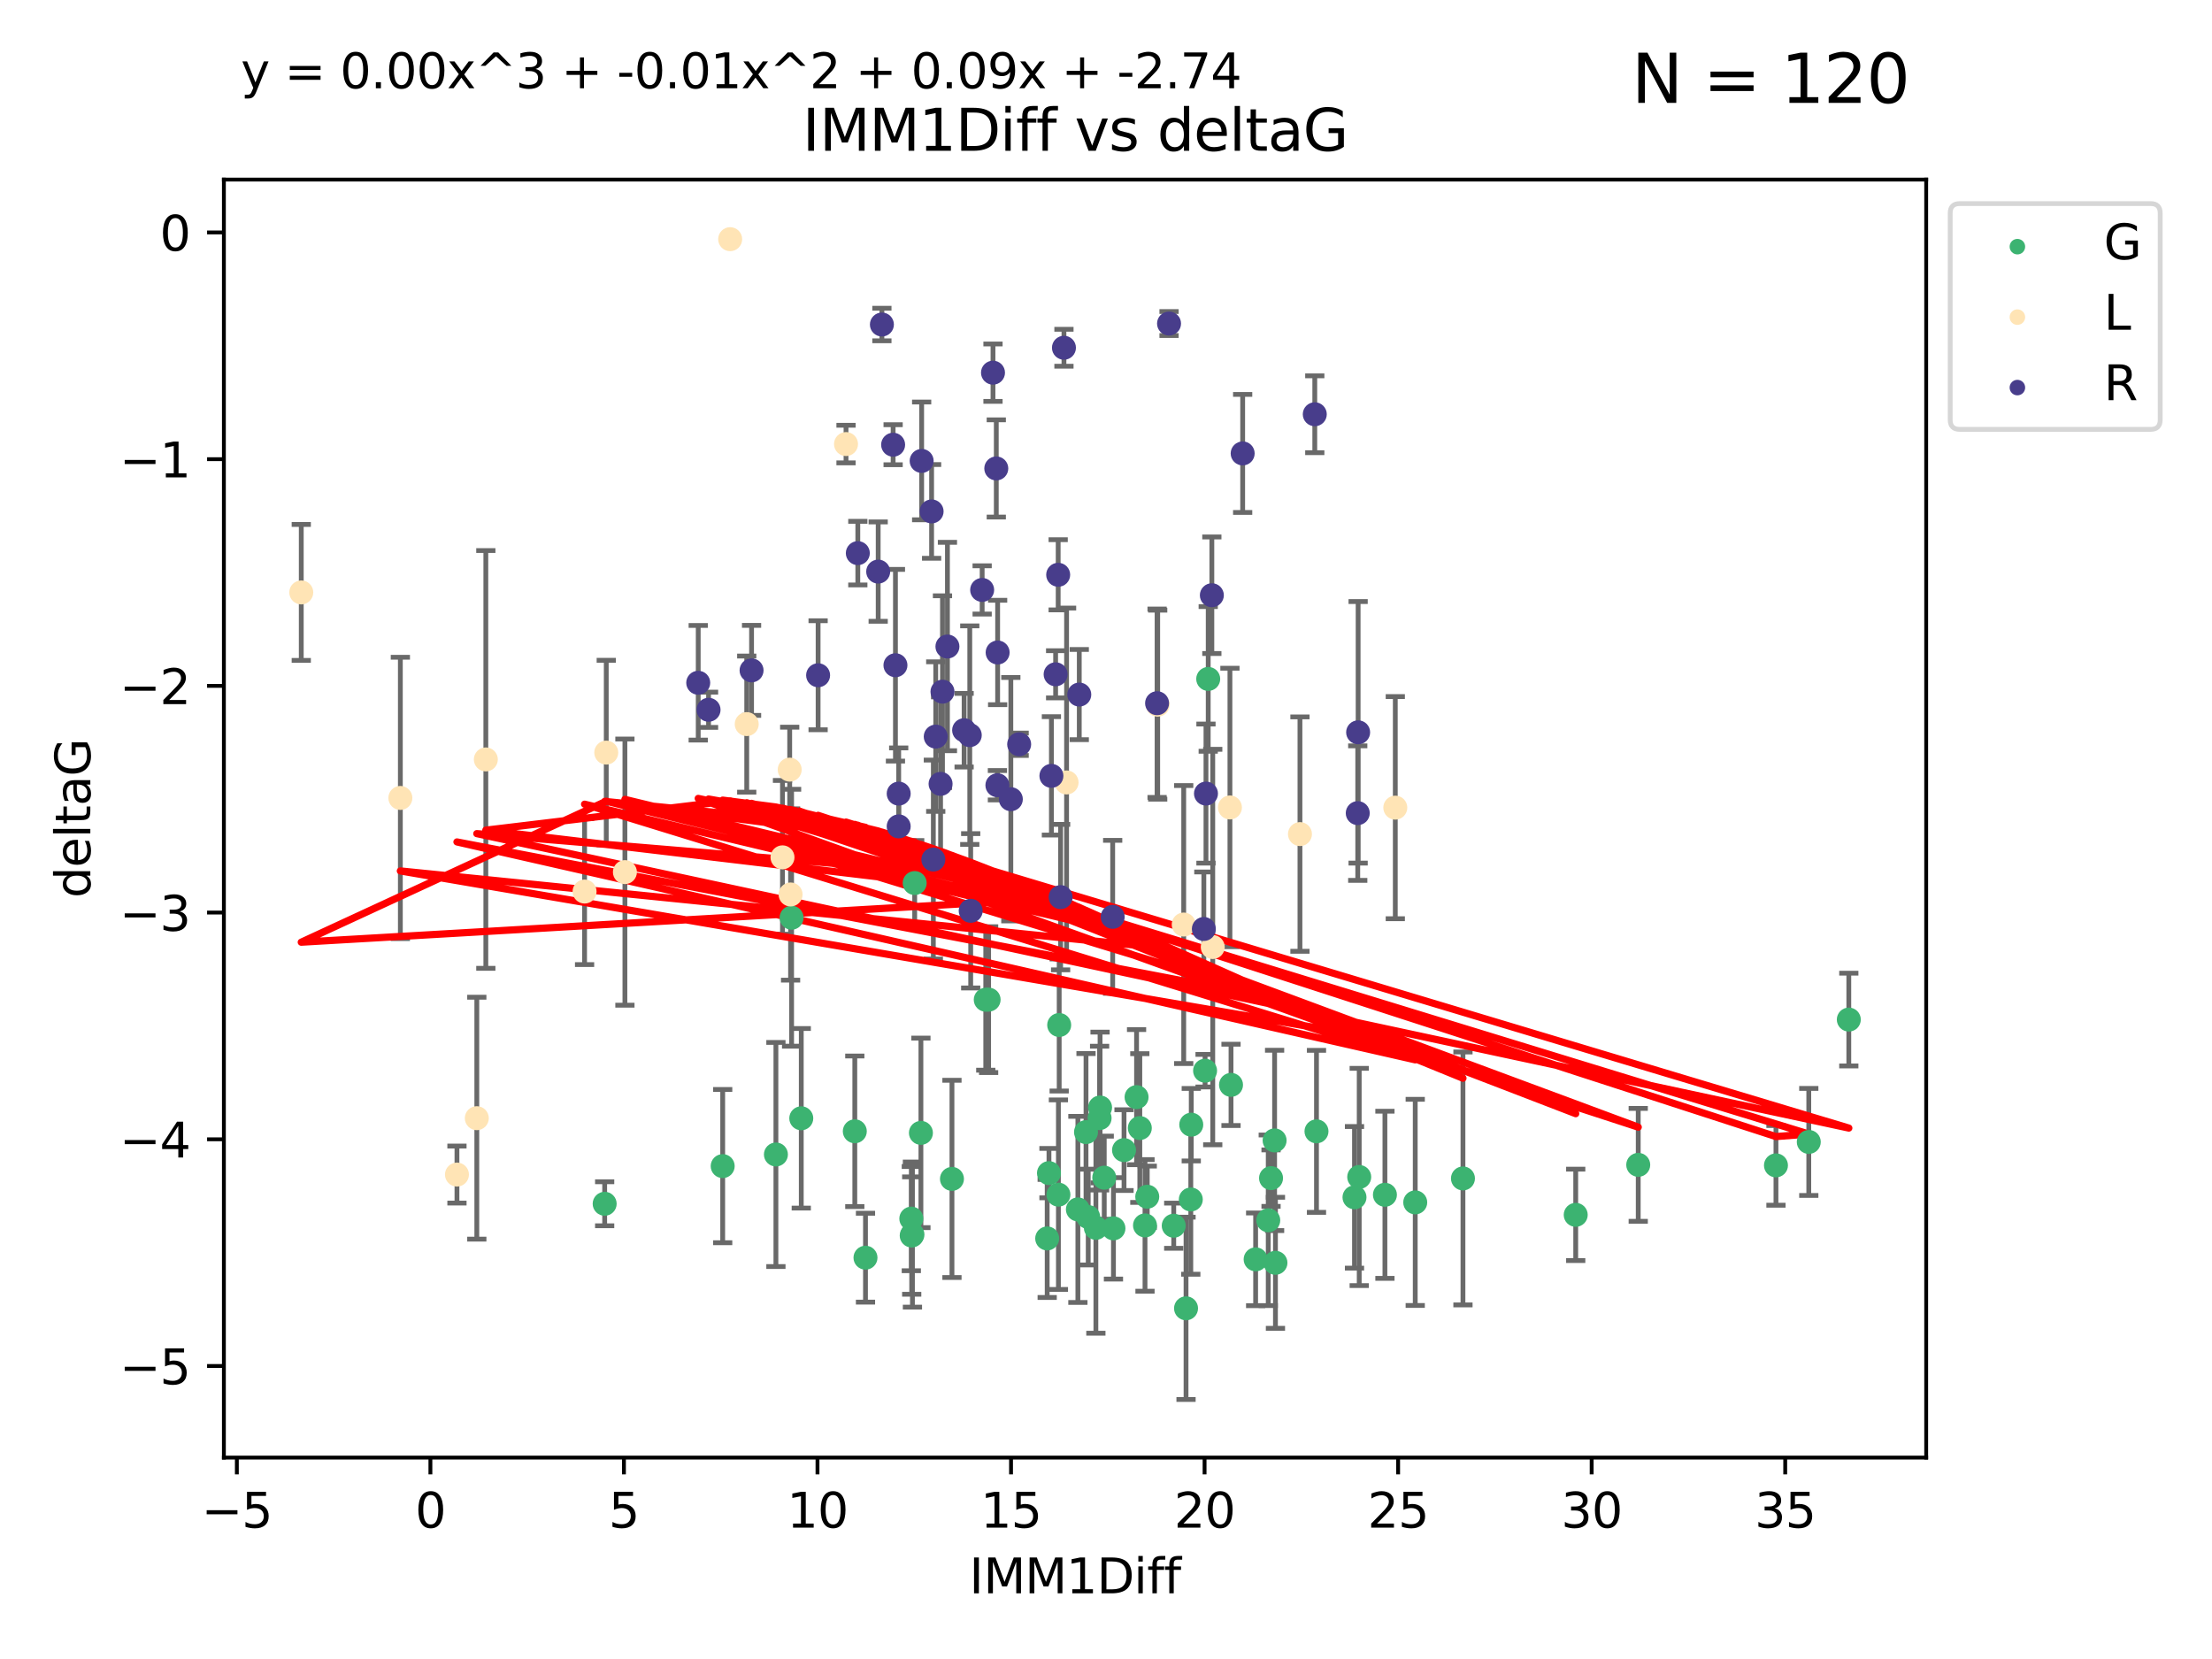 <?xml version="1.0" encoding="utf-8" standalone="no"?>
<!DOCTYPE svg PUBLIC "-//W3C//DTD SVG 1.1//EN"
  "http://www.w3.org/Graphics/SVG/1.1/DTD/svg11.dtd">
<svg xmlns:xlink="http://www.w3.org/1999/xlink" width="460.8pt" height="345.6pt" viewBox="0 0 460.8 345.6" xmlns="http://www.w3.org/2000/svg" version="1.1">
 <defs>
  <style type="text/css">*{stroke-linejoin: round; stroke-linecap: butt}</style>
 </defs>
 <g id="figure_1">
  <g id="patch_1">
   <path d="M 0 345.6 
L 460.8 345.6 
L 460.8 0 
L 0 0 
z
" style="fill: #ffffff"/>
  </g>
  <g id="axes_1">
   <g id="patch_2">
    <path d="M 46.64 303.64 
L 401.26 303.64 
L 401.26 37.411 
L 46.64 37.411 
z
" style="fill: #ffffff"/>
   </g>
   <g id="PathCollection_1">
    <defs>
     <path id="mcea604cbaa" d="M 0 1.118 
C 0.297 1.118 0.581 1 0.791 0.791 
C 1 0.581 1.118 0.297 1.118 0 
C 1.118 -0.297 1 -0.581 0.791 -0.791 
C 0.581 -1 0.297 -1.118 0 -1.118 
C -0.297 -1.118 -0.581 -1 -0.791 -0.791 
C -1 -0.581 -1.118 -0.297 -1.118 0 
C -1.118 0.297 -1 0.581 -0.791 0.791 
C -0.581 1 -0.297 1.118 0 1.118 
z
" style="stroke: #3cb371"/>
    </defs>
    <g clip-path="url(#pcdb6fbf936)">
     <use xlink:href="#mcea604cbaa" x="190.078" y="257.182" style="fill: #3cb371; stroke: #3cb371"/>
     <use xlink:href="#mcea604cbaa" x="125.963" y="250.768" style="fill: #3cb371; stroke: #3cb371"/>
     <use xlink:href="#mcea604cbaa" x="180.297" y="261.999" style="fill: #3cb371; stroke: #3cb371"/>
     <use xlink:href="#mcea604cbaa" x="161.637" y="240.501" style="fill: #3cb371; stroke: #3cb371"/>
     <use xlink:href="#mcea604cbaa" x="150.549" y="242.922" style="fill: #3cb371; stroke: #3cb371"/>
     <use xlink:href="#mcea604cbaa" x="247.073" y="272.546" style="fill: #3cb371; stroke: #3cb371"/>
     <use xlink:href="#mcea604cbaa" x="288.505" y="248.897" style="fill: #3cb371; stroke: #3cb371"/>
     <use xlink:href="#mcea604cbaa" x="224.543" y="251.943" style="fill: #3cb371; stroke: #3cb371"/>
     <use xlink:href="#mcea604cbaa" x="238.525" y="255.274" style="fill: #3cb371; stroke: #3cb371"/>
     <use xlink:href="#mcea604cbaa" x="265.523" y="237.57" style="fill: #3cb371; stroke: #3cb371"/>
     <use xlink:href="#mcea604cbaa" x="218.519" y="244.382" style="fill: #3cb371; stroke: #3cb371"/>
     <use xlink:href="#mcea604cbaa" x="283.15" y="245.184" style="fill: #3cb371; stroke: #3cb371"/>
     <use xlink:href="#mcea604cbaa" x="238.993" y="249.3" style="fill: #3cb371; stroke: #3cb371"/>
     <use xlink:href="#mcea604cbaa" x="294.819" y="250.479" style="fill: #3cb371; stroke: #3cb371"/>
     <use xlink:href="#mcea604cbaa" x="265.7" y="263.065" style="fill: #3cb371; stroke: #3cb371"/>
     <use xlink:href="#mcea604cbaa" x="226.236" y="235.839" style="fill: #3cb371; stroke: #3cb371"/>
     <use xlink:href="#mcea604cbaa" x="244.509" y="255.34" style="fill: #3cb371; stroke: #3cb371"/>
     <use xlink:href="#mcea604cbaa" x="189.925" y="257.388" style="fill: #3cb371; stroke: #3cb371"/>
     <use xlink:href="#mcea604cbaa" x="230.034" y="245.332" style="fill: #3cb371; stroke: #3cb371"/>
     <use xlink:href="#mcea604cbaa" x="226.696" y="253.533" style="fill: #3cb371; stroke: #3cb371"/>
     <use xlink:href="#mcea604cbaa" x="248.065" y="249.871" style="fill: #3cb371; stroke: #3cb371"/>
     <use xlink:href="#mcea604cbaa" x="205.948" y="208.243" style="fill: #3cb371; stroke: #3cb371"/>
     <use xlink:href="#mcea604cbaa" x="231.953" y="255.891" style="fill: #3cb371; stroke: #3cb371"/>
     <use xlink:href="#mcea604cbaa" x="248.161" y="234.292" style="fill: #3cb371; stroke: #3cb371"/>
     <use xlink:href="#mcea604cbaa" x="228.292" y="255.787" style="fill: #3cb371; stroke: #3cb371"/>
     <use xlink:href="#mcea604cbaa" x="261.572" y="262.342" style="fill: #3cb371; stroke: #3cb371"/>
     <use xlink:href="#mcea604cbaa" x="328.251" y="253.075" style="fill: #3cb371; stroke: #3cb371"/>
     <use xlink:href="#mcea604cbaa" x="264.781" y="245.425" style="fill: #3cb371; stroke: #3cb371"/>
     <use xlink:href="#mcea604cbaa" x="178.071" y="235.668" style="fill: #3cb371; stroke: #3cb371"/>
     <use xlink:href="#mcea604cbaa" x="205.351" y="208.261" style="fill: #3cb371; stroke: #3cb371"/>
     <use xlink:href="#mcea604cbaa" x="220.487" y="248.867" style="fill: #3cb371; stroke: #3cb371"/>
     <use xlink:href="#mcea604cbaa" x="234.155" y="239.589" style="fill: #3cb371; stroke: #3cb371"/>
     <use xlink:href="#mcea604cbaa" x="282.166" y="249.423" style="fill: #3cb371; stroke: #3cb371"/>
     <use xlink:href="#mcea604cbaa" x="229.163" y="230.71" style="fill: #3cb371; stroke: #3cb371"/>
     <use xlink:href="#mcea604cbaa" x="376.803" y="237.885" style="fill: #3cb371; stroke: #3cb371"/>
     <use xlink:href="#mcea604cbaa" x="369.965" y="242.769" style="fill: #3cb371; stroke: #3cb371"/>
     <use xlink:href="#mcea604cbaa" x="251.04" y="223.045" style="fill: #3cb371; stroke: #3cb371"/>
     <use xlink:href="#mcea604cbaa" x="236.767" y="228.553" style="fill: #3cb371; stroke: #3cb371"/>
     <use xlink:href="#mcea604cbaa" x="190.546" y="183.956" style="fill: #3cb371; stroke: #3cb371"/>
     <use xlink:href="#mcea604cbaa" x="220.648" y="213.526" style="fill: #3cb371; stroke: #3cb371"/>
     <use xlink:href="#mcea604cbaa" x="218.148" y="257.991" style="fill: #3cb371; stroke: #3cb371"/>
     <use xlink:href="#mcea604cbaa" x="264.2" y="254.21" style="fill: #3cb371; stroke: #3cb371"/>
     <use xlink:href="#mcea604cbaa" x="341.274" y="242.66" style="fill: #3cb371; stroke: #3cb371"/>
     <use xlink:href="#mcea604cbaa" x="237.445" y="234.993" style="fill: #3cb371; stroke: #3cb371"/>
     <use xlink:href="#mcea604cbaa" x="229.066" y="232.924" style="fill: #3cb371; stroke: #3cb371"/>
     <use xlink:href="#mcea604cbaa" x="385.141" y="212.396" style="fill: #3cb371; stroke: #3cb371"/>
     <use xlink:href="#mcea604cbaa" x="274.248" y="235.679" style="fill: #3cb371; stroke: #3cb371"/>
     <use xlink:href="#mcea604cbaa" x="256.443" y="225.998" style="fill: #3cb371; stroke: #3cb371"/>
     <use xlink:href="#mcea604cbaa" x="164.903" y="191.178" style="fill: #3cb371; stroke: #3cb371"/>
     <use xlink:href="#mcea604cbaa" x="191.844" y="235.999" style="fill: #3cb371; stroke: #3cb371"/>
     <use xlink:href="#mcea604cbaa" x="189.844" y="253.86" style="fill: #3cb371; stroke: #3cb371"/>
     <use xlink:href="#mcea604cbaa" x="198.311" y="245.585" style="fill: #3cb371; stroke: #3cb371"/>
     <use xlink:href="#mcea604cbaa" x="304.761" y="245.49" style="fill: #3cb371; stroke: #3cb371"/>
     <use xlink:href="#mcea604cbaa" x="251.693" y="141.433" style="fill: #3cb371; stroke: #3cb371"/>
     <use xlink:href="#mcea604cbaa" x="166.919" y="232.96" style="fill: #3cb371; stroke: #3cb371"/>
    </g>
   </g>
   <g id="PathCollection_2">
    <defs>
     <path id="md123677f10" d="M 0 1.118 
C 0.297 1.118 0.581 1 0.791 0.791 
C 1 0.581 1.118 0.297 1.118 0 
C 1.118 -0.297 1 -0.581 0.791 -0.791 
C 0.581 -1 0.297 -1.118 0 -1.118 
C -0.297 -1.118 -0.581 -1 -0.791 -0.791 
C -1 -0.581 -1.118 -0.297 -1.118 0 
C -1.118 0.297 -1 0.581 -0.791 0.791 
C -0.581 1 -0.297 1.118 0 1.118 
z
" style="stroke: #ffe4b5"/>
    </defs>
    <g clip-path="url(#pcdb6fbf936)">
     <use xlink:href="#md123677f10" x="121.778" y="185.725" style="fill: #ffe4b5; stroke: #ffe4b5"/>
     <use xlink:href="#md123677f10" x="95.192" y="244.684" style="fill: #ffe4b5; stroke: #ffe4b5"/>
     <use xlink:href="#md123677f10" x="130.18" y="181.675" style="fill: #ffe4b5; stroke: #ffe4b5"/>
     <use xlink:href="#md123677f10" x="152.106" y="49.825" style="fill: #ffe4b5; stroke: #ffe4b5"/>
     <use xlink:href="#md123677f10" x="101.207" y="158.203" style="fill: #ffe4b5; stroke: #ffe4b5"/>
     <use xlink:href="#md123677f10" x="62.759" y="123.412" style="fill: #ffe4b5; stroke: #ffe4b5"/>
     <use xlink:href="#md123677f10" x="126.294" y="156.779" style="fill: #ffe4b5; stroke: #ffe4b5"/>
     <use xlink:href="#md123677f10" x="83.402" y="166.226" style="fill: #ffe4b5; stroke: #ffe4b5"/>
     <use xlink:href="#md123677f10" x="155.557" y="150.844" style="fill: #ffe4b5; stroke: #ffe4b5"/>
     <use xlink:href="#md123677f10" x="256.217" y="168.208" style="fill: #ffe4b5; stroke: #ffe4b5"/>
     <use xlink:href="#md123677f10" x="164.693" y="186.336" style="fill: #ffe4b5; stroke: #ffe4b5"/>
     <use xlink:href="#md123677f10" x="246.589" y="192.599" style="fill: #ffe4b5; stroke: #ffe4b5"/>
     <use xlink:href="#md123677f10" x="252.637" y="197.283" style="fill: #ffe4b5; stroke: #ffe4b5"/>
     <use xlink:href="#md123677f10" x="99.328" y="232.938" style="fill: #ffe4b5; stroke: #ffe4b5"/>
     <use xlink:href="#md123677f10" x="164.508" y="160.331" style="fill: #ffe4b5; stroke: #ffe4b5"/>
     <use xlink:href="#md123677f10" x="176.241" y="92.507" style="fill: #ffe4b5; stroke: #ffe4b5"/>
     <use xlink:href="#md123677f10" x="222.188" y="163" style="fill: #ffe4b5; stroke: #ffe4b5"/>
     <use xlink:href="#md123677f10" x="163.008" y="178.6" style="fill: #ffe4b5; stroke: #ffe4b5"/>
     <use xlink:href="#md123677f10" x="241.17" y="146.798" style="fill: #ffe4b5; stroke: #ffe4b5"/>
     <use xlink:href="#md123677f10" x="270.805" y="173.755" style="fill: #ffe4b5; stroke: #ffe4b5"/>
     <use xlink:href="#md123677f10" x="290.666" y="168.247" style="fill: #ffe4b5; stroke: #ffe4b5"/>
    </g>
   </g>
   <g id="PathCollection_3">
    <defs>
     <path id="mb13eb12950" d="M 0 1.118 
C 0.297 1.118 0.581 1 0.791 0.791 
C 1 0.581 1.118 0.297 1.118 0 
C 1.118 -0.297 1 -0.581 0.791 -0.791 
C 0.581 -1 0.297 -1.118 0 -1.118 
C -0.297 -1.118 -0.581 -1 -0.791 -0.791 
C -1 -0.581 -1.118 -0.297 -1.118 0 
C -1.118 0.297 -1 0.581 -0.791 0.791 
C -0.581 1 -0.297 1.118 0 1.118 
z
" style="stroke: #483d8b"/>
    </defs>
    <g clip-path="url(#pcdb6fbf936)">
     <use xlink:href="#mb13eb12950" x="243.533" y="67.402" style="fill: #483d8b; stroke: #483d8b"/>
     <use xlink:href="#mb13eb12950" x="273.893" y="86.297" style="fill: #483d8b; stroke: #483d8b"/>
     <use xlink:href="#mb13eb12950" x="191.997" y="96.017" style="fill: #483d8b; stroke: #483d8b"/>
     <use xlink:href="#mb13eb12950" x="282.924" y="152.556" style="fill: #483d8b; stroke: #483d8b"/>
     <use xlink:href="#mb13eb12950" x="145.453" y="142.234" style="fill: #483d8b; stroke: #483d8b"/>
     <use xlink:href="#mb13eb12950" x="194.07" y="106.539" style="fill: #483d8b; stroke: #483d8b"/>
     <use xlink:href="#mb13eb12950" x="210.576" y="166.485" style="fill: #483d8b; stroke: #483d8b"/>
     <use xlink:href="#mb13eb12950" x="206.859" y="77.635" style="fill: #483d8b; stroke: #483d8b"/>
     <use xlink:href="#mb13eb12950" x="231.792" y="190.994" style="fill: #483d8b; stroke: #483d8b"/>
     <use xlink:href="#mb13eb12950" x="147.606" y="147.86" style="fill: #483d8b; stroke: #483d8b"/>
     <use xlink:href="#mb13eb12950" x="178.7" y="115.228" style="fill: #483d8b; stroke: #483d8b"/>
     <use xlink:href="#mb13eb12950" x="187.215" y="172.149" style="fill: #483d8b; stroke: #483d8b"/>
     <use xlink:href="#mb13eb12950" x="207.778" y="163.58" style="fill: #483d8b; stroke: #483d8b"/>
     <use xlink:href="#mb13eb12950" x="197.368" y="134.683" style="fill: #483d8b; stroke: #483d8b"/>
     <use xlink:href="#mb13eb12950" x="196.336" y="144.087" style="fill: #483d8b; stroke: #483d8b"/>
     <use xlink:href="#mb13eb12950" x="207.544" y="97.586" style="fill: #483d8b; stroke: #483d8b"/>
     <use xlink:href="#mb13eb12950" x="156.565" y="139.652" style="fill: #483d8b; stroke: #483d8b"/>
     <use xlink:href="#mb13eb12950" x="220.946" y="186.886" style="fill: #483d8b; stroke: #483d8b"/>
     <use xlink:href="#mb13eb12950" x="182.942" y="119.074" style="fill: #483d8b; stroke: #483d8b"/>
     <use xlink:href="#mb13eb12950" x="194.932" y="153.445" style="fill: #483d8b; stroke: #483d8b"/>
     <use xlink:href="#mb13eb12950" x="183.716" y="67.603" style="fill: #483d8b; stroke: #483d8b"/>
     <use xlink:href="#mb13eb12950" x="200.843" y="152.116" style="fill: #483d8b; stroke: #483d8b"/>
     <use xlink:href="#mb13eb12950" x="207.826" y="135.925" style="fill: #483d8b; stroke: #483d8b"/>
     <use xlink:href="#mb13eb12950" x="202.214" y="189.737" style="fill: #483d8b; stroke: #483d8b"/>
     <use xlink:href="#mb13eb12950" x="195.94" y="163.295" style="fill: #483d8b; stroke: #483d8b"/>
     <use xlink:href="#mb13eb12950" x="187.215" y="165.325" style="fill: #483d8b; stroke: #483d8b"/>
     <use xlink:href="#mb13eb12950" x="282.844" y="169.389" style="fill: #483d8b; stroke: #483d8b"/>
     <use xlink:href="#mb13eb12950" x="204.601" y="122.892" style="fill: #483d8b; stroke: #483d8b"/>
     <use xlink:href="#mb13eb12950" x="241.041" y="146.492" style="fill: #483d8b; stroke: #483d8b"/>
     <use xlink:href="#mb13eb12950" x="194.433" y="179.06" style="fill: #483d8b; stroke: #483d8b"/>
     <use xlink:href="#mb13eb12950" x="219.906" y="140.469" style="fill: #483d8b; stroke: #483d8b"/>
     <use xlink:href="#mb13eb12950" x="251.226" y="165.316" style="fill: #483d8b; stroke: #483d8b"/>
     <use xlink:href="#mb13eb12950" x="220.438" y="119.738" style="fill: #483d8b; stroke: #483d8b"/>
     <use xlink:href="#mb13eb12950" x="212.31" y="155.045" style="fill: #483d8b; stroke: #483d8b"/>
     <use xlink:href="#mb13eb12950" x="170.427" y="140.667" style="fill: #483d8b; stroke: #483d8b"/>
     <use xlink:href="#mb13eb12950" x="219.027" y="161.626" style="fill: #483d8b; stroke: #483d8b"/>
     <use xlink:href="#mb13eb12950" x="258.87" y="94.457" style="fill: #483d8b; stroke: #483d8b"/>
     <use xlink:href="#mb13eb12950" x="221.64" y="72.443" style="fill: #483d8b; stroke: #483d8b"/>
     <use xlink:href="#mb13eb12950" x="186.054" y="92.644" style="fill: #483d8b; stroke: #483d8b"/>
     <use xlink:href="#mb13eb12950" x="202.021" y="153.144" style="fill: #483d8b; stroke: #483d8b"/>
     <use xlink:href="#mb13eb12950" x="252.451" y="123.998" style="fill: #483d8b; stroke: #483d8b"/>
     <use xlink:href="#mb13eb12950" x="186.538" y="138.582" style="fill: #483d8b; stroke: #483d8b"/>
     <use xlink:href="#mb13eb12950" x="250.782" y="193.524" style="fill: #483d8b; stroke: #483d8b"/>
     <use xlink:href="#mb13eb12950" x="224.833" y="144.69" style="fill: #483d8b; stroke: #483d8b"/>
    </g>
   </g>
   <g id="matplotlib.axis_1">
    <g id="xtick_1">
     <g id="line2d_1">
      <defs>
       <path id="m82fcc22241" d="M 0 0 
L 0 3.5 
" style="stroke: #000000; stroke-width: 0.8"/>
      </defs>
      <g>
       <use xlink:href="#m82fcc22241" x="49.341" y="303.64" style="stroke: #000000; stroke-width: 0.8"/>
      </g>
     </g>
     <g id="text_1">
      <!-- −5 -->
      <g transform="translate(41.97 318.238)scale(0.1 -0.1)">
       <defs>
        <path id="DejaVuSans-2212" d="M 678 2272 
L 4684 2272 
L 4684 1741 
L 678 1741 
L 678 2272 
z
" transform="scale(0.016)"/>
        <path id="DejaVuSans-35" d="M 691 4666 
L 3169 4666 
L 3169 4134 
L 1269 4134 
L 1269 2991 
Q 1406 3038 1543 3061 
Q 1681 3084 1819 3084 
Q 2600 3084 3056 2656 
Q 3513 2228 3513 1497 
Q 3513 744 3044 326 
Q 2575 -91 1722 -91 
Q 1428 -91 1123 -41 
Q 819 9 494 109 
L 494 744 
Q 775 591 1075 516 
Q 1375 441 1709 441 
Q 2250 441 2565 725 
Q 2881 1009 2881 1497 
Q 2881 1984 2565 2268 
Q 2250 2553 1709 2553 
Q 1456 2553 1204 2497 
Q 953 2441 691 2322 
L 691 4666 
z
" transform="scale(0.016)"/>
       </defs>
       <use xlink:href="#DejaVuSans-2212"/>
       <use xlink:href="#DejaVuSans-35" x="83.789"/>
      </g>
     </g>
    </g>
    <g id="xtick_2">
     <g id="line2d_2">
      <g>
       <use xlink:href="#m82fcc22241" x="89.66" y="303.64" style="stroke: #000000; stroke-width: 0.8"/>
      </g>
     </g>
     <g id="text_2">
      <!-- 0 -->
      <g transform="translate(86.479 318.238)scale(0.1 -0.1)">
       <defs>
        <path id="DejaVuSans-30" d="M 2034 4250 
Q 1547 4250 1301 3770 
Q 1056 3291 1056 2328 
Q 1056 1369 1301 889 
Q 1547 409 2034 409 
Q 2525 409 2770 889 
Q 3016 1369 3016 2328 
Q 3016 3291 2770 3770 
Q 2525 4250 2034 4250 
z
M 2034 4750 
Q 2819 4750 3233 4129 
Q 3647 3509 3647 2328 
Q 3647 1150 3233 529 
Q 2819 -91 2034 -91 
Q 1250 -91 836 529 
Q 422 1150 422 2328 
Q 422 3509 836 4129 
Q 1250 4750 2034 4750 
z
" transform="scale(0.016)"/>
       </defs>
       <use xlink:href="#DejaVuSans-30"/>
      </g>
     </g>
    </g>
    <g id="xtick_3">
     <g id="line2d_3">
      <g>
       <use xlink:href="#m82fcc22241" x="129.979" y="303.64" style="stroke: #000000; stroke-width: 0.8"/>
      </g>
     </g>
     <g id="text_3">
      <!-- 5 -->
      <g transform="translate(126.798 318.238)scale(0.1 -0.1)">
       <use xlink:href="#DejaVuSans-35"/>
      </g>
     </g>
    </g>
    <g id="xtick_4">
     <g id="line2d_4">
      <g>
       <use xlink:href="#m82fcc22241" x="170.298" y="303.64" style="stroke: #000000; stroke-width: 0.8"/>
      </g>
     </g>
     <g id="text_4">
      <!-- 10 -->
      <g transform="translate(163.935 318.238)scale(0.1 -0.1)">
       <defs>
        <path id="DejaVuSans-31" d="M 794 531 
L 1825 531 
L 1825 4091 
L 703 3866 
L 703 4441 
L 1819 4666 
L 2450 4666 
L 2450 531 
L 3481 531 
L 3481 0 
L 794 0 
L 794 531 
z
" transform="scale(0.016)"/>
       </defs>
       <use xlink:href="#DejaVuSans-31"/>
       <use xlink:href="#DejaVuSans-30" x="63.623"/>
      </g>
     </g>
    </g>
    <g id="xtick_5">
     <g id="line2d_5">
      <g>
       <use xlink:href="#m82fcc22241" x="210.617" y="303.64" style="stroke: #000000; stroke-width: 0.8"/>
      </g>
     </g>
     <g id="text_5">
      <!-- 15 -->
      <g transform="translate(204.254 318.238)scale(0.1 -0.1)">
       <use xlink:href="#DejaVuSans-31"/>
       <use xlink:href="#DejaVuSans-35" x="63.623"/>
      </g>
     </g>
    </g>
    <g id="xtick_6">
     <g id="line2d_6">
      <g>
       <use xlink:href="#m82fcc22241" x="250.935" y="303.64" style="stroke: #000000; stroke-width: 0.8"/>
      </g>
     </g>
     <g id="text_6">
      <!-- 20 -->
      <g transform="translate(244.573 318.238)scale(0.1 -0.1)">
       <defs>
        <path id="DejaVuSans-32" d="M 1228 531 
L 3431 531 
L 3431 0 
L 469 0 
L 469 531 
Q 828 903 1448 1529 
Q 2069 2156 2228 2338 
Q 2531 2678 2651 2914 
Q 2772 3150 2772 3378 
Q 2772 3750 2511 3984 
Q 2250 4219 1831 4219 
Q 1534 4219 1204 4116 
Q 875 4013 500 3803 
L 500 4441 
Q 881 4594 1212 4672 
Q 1544 4750 1819 4750 
Q 2544 4750 2975 4387 
Q 3406 4025 3406 3419 
Q 3406 3131 3298 2873 
Q 3191 2616 2906 2266 
Q 2828 2175 2409 1742 
Q 1991 1309 1228 531 
z
" transform="scale(0.016)"/>
       </defs>
       <use xlink:href="#DejaVuSans-32"/>
       <use xlink:href="#DejaVuSans-30" x="63.623"/>
      </g>
     </g>
    </g>
    <g id="xtick_7">
     <g id="line2d_7">
      <g>
       <use xlink:href="#m82fcc22241" x="291.254" y="303.64" style="stroke: #000000; stroke-width: 0.8"/>
      </g>
     </g>
     <g id="text_7">
      <!-- 25 -->
      <g transform="translate(284.892 318.238)scale(0.1 -0.1)">
       <use xlink:href="#DejaVuSans-32"/>
       <use xlink:href="#DejaVuSans-35" x="63.623"/>
      </g>
     </g>
    </g>
    <g id="xtick_8">
     <g id="line2d_8">
      <g>
       <use xlink:href="#m82fcc22241" x="331.573" y="303.64" style="stroke: #000000; stroke-width: 0.8"/>
      </g>
     </g>
     <g id="text_8">
      <!-- 30 -->
      <g transform="translate(325.211 318.238)scale(0.1 -0.1)">
       <defs>
        <path id="DejaVuSans-33" d="M 2597 2516 
Q 3050 2419 3304 2112 
Q 3559 1806 3559 1356 
Q 3559 666 3084 287 
Q 2609 -91 1734 -91 
Q 1441 -91 1130 -33 
Q 819 25 488 141 
L 488 750 
Q 750 597 1062 519 
Q 1375 441 1716 441 
Q 2309 441 2620 675 
Q 2931 909 2931 1356 
Q 2931 1769 2642 2001 
Q 2353 2234 1838 2234 
L 1294 2234 
L 1294 2753 
L 1863 2753 
Q 2328 2753 2575 2939 
Q 2822 3125 2822 3475 
Q 2822 3834 2567 4026 
Q 2313 4219 1838 4219 
Q 1578 4219 1281 4162 
Q 984 4106 628 3988 
L 628 4550 
Q 988 4650 1302 4700 
Q 1616 4750 1894 4750 
Q 2613 4750 3031 4423 
Q 3450 4097 3450 3541 
Q 3450 3153 3228 2886 
Q 3006 2619 2597 2516 
z
" transform="scale(0.016)"/>
       </defs>
       <use xlink:href="#DejaVuSans-33"/>
       <use xlink:href="#DejaVuSans-30" x="63.623"/>
      </g>
     </g>
    </g>
    <g id="xtick_9">
     <g id="line2d_9">
      <g>
       <use xlink:href="#m82fcc22241" x="371.892" y="303.64" style="stroke: #000000; stroke-width: 0.8"/>
      </g>
     </g>
     <g id="text_9">
      <!-- 35 -->
      <g transform="translate(365.53 318.238)scale(0.1 -0.1)">
       <use xlink:href="#DejaVuSans-33"/>
       <use xlink:href="#DejaVuSans-35" x="63.623"/>
      </g>
     </g>
    </g>
    <g id="text_10">
     <!-- IMM1Diff -->
     <g transform="translate(201.906 331.917)scale(0.1 -0.1)">
      <defs>
       <path id="DejaVuSans-49" d="M 628 4666 
L 1259 4666 
L 1259 0 
L 628 0 
L 628 4666 
z
" transform="scale(0.016)"/>
       <path id="DejaVuSans-4d" d="M 628 4666 
L 1569 4666 
L 2759 1491 
L 3956 4666 
L 4897 4666 
L 4897 0 
L 4281 0 
L 4281 4097 
L 3078 897 
L 2444 897 
L 1241 4097 
L 1241 0 
L 628 0 
L 628 4666 
z
" transform="scale(0.016)"/>
       <path id="DejaVuSans-44" d="M 1259 4147 
L 1259 519 
L 2022 519 
Q 2988 519 3436 956 
Q 3884 1394 3884 2338 
Q 3884 3275 3436 3711 
Q 2988 4147 2022 4147 
L 1259 4147 
z
M 628 4666 
L 1925 4666 
Q 3281 4666 3915 4102 
Q 4550 3538 4550 2338 
Q 4550 1131 3912 565 
Q 3275 0 1925 0 
L 628 0 
L 628 4666 
z
" transform="scale(0.016)"/>
       <path id="DejaVuSans-69" d="M 603 3500 
L 1178 3500 
L 1178 0 
L 603 0 
L 603 3500 
z
M 603 4863 
L 1178 4863 
L 1178 4134 
L 603 4134 
L 603 4863 
z
" transform="scale(0.016)"/>
       <path id="DejaVuSans-66" d="M 2375 4863 
L 2375 4384 
L 1825 4384 
Q 1516 4384 1395 4259 
Q 1275 4134 1275 3809 
L 1275 3500 
L 2222 3500 
L 2222 3053 
L 1275 3053 
L 1275 0 
L 697 0 
L 697 3053 
L 147 3053 
L 147 3500 
L 697 3500 
L 697 3744 
Q 697 4328 969 4595 
Q 1241 4863 1831 4863 
L 2375 4863 
z
" transform="scale(0.016)"/>
      </defs>
      <use xlink:href="#DejaVuSans-49"/>
      <use xlink:href="#DejaVuSans-4d" x="29.492"/>
      <use xlink:href="#DejaVuSans-4d" x="115.771"/>
      <use xlink:href="#DejaVuSans-31" x="202.051"/>
      <use xlink:href="#DejaVuSans-44" x="265.674"/>
      <use xlink:href="#DejaVuSans-69" x="342.676"/>
      <use xlink:href="#DejaVuSans-66" x="370.459"/>
      <use xlink:href="#DejaVuSans-66" x="405.664"/>
     </g>
    </g>
   </g>
   <g id="matplotlib.axis_2">
    <g id="ytick_1">
     <g id="line2d_10">
      <defs>
       <path id="m9162e7d191" d="M 0 0 
L -3.5 0 
" style="stroke: #000000; stroke-width: 0.8"/>
      </defs>
      <g>
       <use xlink:href="#m9162e7d191" x="46.64" y="284.56" style="stroke: #000000; stroke-width: 0.8"/>
      </g>
     </g>
     <g id="text_11">
      <!-- −5 -->
      <g transform="translate(24.898 288.36)scale(0.1 -0.1)">
       <use xlink:href="#DejaVuSans-2212"/>
       <use xlink:href="#DejaVuSans-35" x="83.789"/>
      </g>
     </g>
    </g>
    <g id="ytick_2">
     <g id="line2d_11">
      <g>
       <use xlink:href="#m9162e7d191" x="46.64" y="237.333" style="stroke: #000000; stroke-width: 0.8"/>
      </g>
     </g>
     <g id="text_12">
      <!-- −4 -->
      <g transform="translate(24.898 241.132)scale(0.1 -0.1)">
       <defs>
        <path id="DejaVuSans-34" d="M 2419 4116 
L 825 1625 
L 2419 1625 
L 2419 4116 
z
M 2253 4666 
L 3047 4666 
L 3047 1625 
L 3713 1625 
L 3713 1100 
L 3047 1100 
L 3047 0 
L 2419 0 
L 2419 1100 
L 313 1100 
L 313 1709 
L 2253 4666 
z
" transform="scale(0.016)"/>
       </defs>
       <use xlink:href="#DejaVuSans-2212"/>
       <use xlink:href="#DejaVuSans-34" x="83.789"/>
      </g>
     </g>
    </g>
    <g id="ytick_3">
     <g id="line2d_12">
      <g>
       <use xlink:href="#m9162e7d191" x="46.64" y="190.106" style="stroke: #000000; stroke-width: 0.8"/>
      </g>
     </g>
     <g id="text_13">
      <!-- −3 -->
      <g transform="translate(24.898 193.905)scale(0.1 -0.1)">
       <use xlink:href="#DejaVuSans-2212"/>
       <use xlink:href="#DejaVuSans-33" x="83.789"/>
      </g>
     </g>
    </g>
    <g id="ytick_4">
     <g id="line2d_13">
      <g>
       <use xlink:href="#m9162e7d191" x="46.64" y="142.878" style="stroke: #000000; stroke-width: 0.8"/>
      </g>
     </g>
     <g id="text_14">
      <!-- −2 -->
      <g transform="translate(24.898 146.677)scale(0.1 -0.1)">
       <use xlink:href="#DejaVuSans-2212"/>
       <use xlink:href="#DejaVuSans-32" x="83.789"/>
      </g>
     </g>
    </g>
    <g id="ytick_5">
     <g id="line2d_14">
      <g>
       <use xlink:href="#m9162e7d191" x="46.64" y="95.651" style="stroke: #000000; stroke-width: 0.8"/>
      </g>
     </g>
     <g id="text_15">
      <!-- −1 -->
      <g transform="translate(24.898 99.45)scale(0.1 -0.1)">
       <use xlink:href="#DejaVuSans-2212"/>
       <use xlink:href="#DejaVuSans-31" x="83.789"/>
      </g>
     </g>
    </g>
    <g id="ytick_6">
     <g id="line2d_15">
      <g>
       <use xlink:href="#m9162e7d191" x="46.64" y="48.423" style="stroke: #000000; stroke-width: 0.8"/>
      </g>
     </g>
     <g id="text_16">
      <!-- 0 -->
      <g transform="translate(33.278 52.223)scale(0.1 -0.1)">
       <use xlink:href="#DejaVuSans-30"/>
      </g>
     </g>
    </g>
    <g id="text_17">
     <!-- deltaG -->
     <g transform="translate(18.818 187.064)rotate(-90)scale(0.1 -0.1)">
      <defs>
       <path id="DejaVuSans-64" d="M 2906 2969 
L 2906 4863 
L 3481 4863 
L 3481 0 
L 2906 0 
L 2906 525 
Q 2725 213 2448 61 
Q 2172 -91 1784 -91 
Q 1150 -91 751 415 
Q 353 922 353 1747 
Q 353 2572 751 3078 
Q 1150 3584 1784 3584 
Q 2172 3584 2448 3432 
Q 2725 3281 2906 2969 
z
M 947 1747 
Q 947 1113 1208 752 
Q 1469 391 1925 391 
Q 2381 391 2643 752 
Q 2906 1113 2906 1747 
Q 2906 2381 2643 2742 
Q 2381 3103 1925 3103 
Q 1469 3103 1208 2742 
Q 947 2381 947 1747 
z
" transform="scale(0.016)"/>
       <path id="DejaVuSans-65" d="M 3597 1894 
L 3597 1613 
L 953 1613 
Q 991 1019 1311 708 
Q 1631 397 2203 397 
Q 2534 397 2845 478 
Q 3156 559 3463 722 
L 3463 178 
Q 3153 47 2828 -22 
Q 2503 -91 2169 -91 
Q 1331 -91 842 396 
Q 353 884 353 1716 
Q 353 2575 817 3079 
Q 1281 3584 2069 3584 
Q 2775 3584 3186 3129 
Q 3597 2675 3597 1894 
z
M 3022 2063 
Q 3016 2534 2758 2815 
Q 2500 3097 2075 3097 
Q 1594 3097 1305 2825 
Q 1016 2553 972 2059 
L 3022 2063 
z
" transform="scale(0.016)"/>
       <path id="DejaVuSans-6c" d="M 603 4863 
L 1178 4863 
L 1178 0 
L 603 0 
L 603 4863 
z
" transform="scale(0.016)"/>
       <path id="DejaVuSans-74" d="M 1172 4494 
L 1172 3500 
L 2356 3500 
L 2356 3053 
L 1172 3053 
L 1172 1153 
Q 1172 725 1289 603 
Q 1406 481 1766 481 
L 2356 481 
L 2356 0 
L 1766 0 
Q 1100 0 847 248 
Q 594 497 594 1153 
L 594 3053 
L 172 3053 
L 172 3500 
L 594 3500 
L 594 4494 
L 1172 4494 
z
" transform="scale(0.016)"/>
       <path id="DejaVuSans-61" d="M 2194 1759 
Q 1497 1759 1228 1600 
Q 959 1441 959 1056 
Q 959 750 1161 570 
Q 1363 391 1709 391 
Q 2188 391 2477 730 
Q 2766 1069 2766 1631 
L 2766 1759 
L 2194 1759 
z
M 3341 1997 
L 3341 0 
L 2766 0 
L 2766 531 
Q 2569 213 2275 61 
Q 1981 -91 1556 -91 
Q 1019 -91 701 211 
Q 384 513 384 1019 
Q 384 1609 779 1909 
Q 1175 2209 1959 2209 
L 2766 2209 
L 2766 2266 
Q 2766 2663 2505 2880 
Q 2244 3097 1772 3097 
Q 1472 3097 1187 3025 
Q 903 2953 641 2809 
L 641 3341 
Q 956 3463 1253 3523 
Q 1550 3584 1831 3584 
Q 2591 3584 2966 3190 
Q 3341 2797 3341 1997 
z
" transform="scale(0.016)"/>
       <path id="DejaVuSans-47" d="M 3809 666 
L 3809 1919 
L 2778 1919 
L 2778 2438 
L 4434 2438 
L 4434 434 
Q 4069 175 3628 42 
Q 3188 -91 2688 -91 
Q 1594 -91 976 548 
Q 359 1188 359 2328 
Q 359 3472 976 4111 
Q 1594 4750 2688 4750 
Q 3144 4750 3555 4637 
Q 3966 4525 4313 4306 
L 4313 3634 
Q 3963 3931 3569 4081 
Q 3175 4231 2741 4231 
Q 1884 4231 1454 3753 
Q 1025 3275 1025 2328 
Q 1025 1384 1454 906 
Q 1884 428 2741 428 
Q 3075 428 3337 486 
Q 3600 544 3809 666 
z
" transform="scale(0.016)"/>
      </defs>
      <use xlink:href="#DejaVuSans-64"/>
      <use xlink:href="#DejaVuSans-65" x="63.477"/>
      <use xlink:href="#DejaVuSans-6c" x="125"/>
      <use xlink:href="#DejaVuSans-74" x="152.783"/>
      <use xlink:href="#DejaVuSans-61" x="191.992"/>
      <use xlink:href="#DejaVuSans-47" x="253.271"/>
     </g>
    </g>
   </g>
   <g id="LineCollection_1">
    <path d="M 190.078 272.296 
L 190.078 242.068 
" clip-path="url(#pcdb6fbf936)" style="fill: none; stroke: #696969"/>
    <path d="M 125.963 255.351 
L 125.963 246.184 
" clip-path="url(#pcdb6fbf936)" style="fill: none; stroke: #696969"/>
    <path d="M 180.297 271.258 
L 180.297 252.74 
" clip-path="url(#pcdb6fbf936)" style="fill: none; stroke: #696969"/>
    <path d="M 161.637 263.84 
L 161.637 217.163 
" clip-path="url(#pcdb6fbf936)" style="fill: none; stroke: #696969"/>
    <path d="M 150.549 258.884 
L 150.549 226.961 
" clip-path="url(#pcdb6fbf936)" style="fill: none; stroke: #696969"/>
    <path d="M 247.073 291.539 
L 247.073 253.554 
" clip-path="url(#pcdb6fbf936)" style="fill: none; stroke: #696969"/>
    <path d="M 288.505 266.304 
L 288.505 231.49 
" clip-path="url(#pcdb6fbf936)" style="fill: none; stroke: #696969"/>
    <path d="M 224.543 271.328 
L 224.543 232.557 
" clip-path="url(#pcdb6fbf936)" style="fill: none; stroke: #696969"/>
    <path d="M 238.525 268.985 
L 238.525 241.562 
" clip-path="url(#pcdb6fbf936)" style="fill: none; stroke: #696969"/>
    <path d="M 265.523 256.351 
L 265.523 218.789 
" clip-path="url(#pcdb6fbf936)" style="fill: none; stroke: #696969"/>
    <path d="M 218.519 249.527 
L 218.519 239.237 
" clip-path="url(#pcdb6fbf936)" style="fill: none; stroke: #696969"/>
    <path d="M 283.15 267.809 
L 283.15 222.558 
" clip-path="url(#pcdb6fbf936)" style="fill: none; stroke: #696969"/>
    <path d="M 238.993 255.687 
L 238.993 242.912 
" clip-path="url(#pcdb6fbf936)" style="fill: none; stroke: #696969"/>
    <path d="M 294.819 271.953 
L 294.819 229.006 
" clip-path="url(#pcdb6fbf936)" style="fill: none; stroke: #696969"/>
    <path d="M 265.7 276.714 
L 265.7 249.415 
" clip-path="url(#pcdb6fbf936)" style="fill: none; stroke: #696969"/>
    <path d="M 226.236 252.204 
L 226.236 219.474 
" clip-path="url(#pcdb6fbf936)" style="fill: none; stroke: #696969"/>
    <path d="M 244.509 260.046 
L 244.509 250.634 
" clip-path="url(#pcdb6fbf936)" style="fill: none; stroke: #696969"/>
    <path d="M 189.925 269.616 
L 189.925 245.16 
" clip-path="url(#pcdb6fbf936)" style="fill: none; stroke: #696969"/>
    <path d="M 230.034 253.984 
L 230.034 236.68 
" clip-path="url(#pcdb6fbf936)" style="fill: none; stroke: #696969"/>
    <path d="M 226.696 263.506 
L 226.696 243.559 
" clip-path="url(#pcdb6fbf936)" style="fill: none; stroke: #696969"/>
    <path d="M 248.065 265.445 
L 248.065 234.297 
" clip-path="url(#pcdb6fbf936)" style="fill: none; stroke: #696969"/>
    <path d="M 205.948 223.434 
L 205.948 193.052 
" clip-path="url(#pcdb6fbf936)" style="fill: none; stroke: #696969"/>
    <path d="M 231.953 266.454 
L 231.953 245.329 
" clip-path="url(#pcdb6fbf936)" style="fill: none; stroke: #696969"/>
    <path d="M 248.161 241.842 
L 248.161 226.742 
" clip-path="url(#pcdb6fbf936)" style="fill: none; stroke: #696969"/>
    <path d="M 228.292 277.735 
L 228.292 233.84 
" clip-path="url(#pcdb6fbf936)" style="fill: none; stroke: #696969"/>
    <path d="M 261.572 272.002 
L 261.572 252.682 
" clip-path="url(#pcdb6fbf936)" style="fill: none; stroke: #696969"/>
    <path d="M 328.251 262.599 
L 328.251 243.552 
" clip-path="url(#pcdb6fbf936)" style="fill: none; stroke: #696969"/>
    <path d="M 264.781 251.305 
L 264.781 239.545 
" clip-path="url(#pcdb6fbf936)" style="fill: none; stroke: #696969"/>
    <path d="M 178.071 251.35 
L 178.071 219.987 
" clip-path="url(#pcdb6fbf936)" style="fill: none; stroke: #696969"/>
    <path d="M 205.351 222.943 
L 205.351 193.58 
" clip-path="url(#pcdb6fbf936)" style="fill: none; stroke: #696969"/>
    <path d="M 220.487 268.609 
L 220.487 229.125 
" clip-path="url(#pcdb6fbf936)" style="fill: none; stroke: #696969"/>
    <path d="M 234.155 248.001 
L 234.155 231.178 
" clip-path="url(#pcdb6fbf936)" style="fill: none; stroke: #696969"/>
    <path d="M 282.166 264.171 
L 282.166 234.675 
" clip-path="url(#pcdb6fbf936)" style="fill: none; stroke: #696969"/>
    <path d="M 229.163 246.412 
L 229.163 215.007 
" clip-path="url(#pcdb6fbf936)" style="fill: none; stroke: #696969"/>
    <path d="M 376.803 249.033 
L 376.803 226.738 
" clip-path="url(#pcdb6fbf936)" style="fill: none; stroke: #696969"/>
    <path d="M 369.965 251.07 
L 369.965 234.467 
" clip-path="url(#pcdb6fbf936)" style="fill: none; stroke: #696969"/>
    <path d="M 251.04 226.438 
L 251.04 219.652 
" clip-path="url(#pcdb6fbf936)" style="fill: none; stroke: #696969"/>
    <path d="M 236.767 242.626 
L 236.767 214.481 
" clip-path="url(#pcdb6fbf936)" style="fill: none; stroke: #696969"/>
    <path d="M 190.546 192.814 
L 190.546 175.098 
" clip-path="url(#pcdb6fbf936)" style="fill: none; stroke: #696969"/>
    <path d="M 220.648 227.28 
L 220.648 199.771 
" clip-path="url(#pcdb6fbf936)" style="fill: none; stroke: #696969"/>
    <path d="M 218.148 270.285 
L 218.148 245.697 
" clip-path="url(#pcdb6fbf936)" style="fill: none; stroke: #696969"/>
    <path d="M 264.2 271.98 
L 264.2 236.439 
" clip-path="url(#pcdb6fbf936)" style="fill: none; stroke: #696969"/>
    <path d="M 341.274 254.419 
L 341.274 230.902 
" clip-path="url(#pcdb6fbf936)" style="fill: none; stroke: #696969"/>
    <path d="M 237.445 250.487 
L 237.445 219.499 
" clip-path="url(#pcdb6fbf936)" style="fill: none; stroke: #696969"/>
    <path d="M 229.066 247.9 
L 229.066 217.947 
" clip-path="url(#pcdb6fbf936)" style="fill: none; stroke: #696969"/>
    <path d="M 385.141 222.057 
L 385.141 202.736 
" clip-path="url(#pcdb6fbf936)" style="fill: none; stroke: #696969"/>
    <path d="M 274.248 252.554 
L 274.248 218.803 
" clip-path="url(#pcdb6fbf936)" style="fill: none; stroke: #696969"/>
    <path d="M 256.443 234.468 
L 256.443 217.529 
" clip-path="url(#pcdb6fbf936)" style="fill: none; stroke: #696969"/>
    <path d="M 164.903 217.938 
L 164.903 164.418 
" clip-path="url(#pcdb6fbf936)" style="fill: none; stroke: #696969"/>
    <path d="M 191.844 255.74 
L 191.844 216.257 
" clip-path="url(#pcdb6fbf936)" style="fill: none; stroke: #696969"/>
    <path d="M 189.844 264.71 
L 189.844 243.009 
" clip-path="url(#pcdb6fbf936)" style="fill: none; stroke: #696969"/>
    <path d="M 198.311 266.127 
L 198.311 225.043 
" clip-path="url(#pcdb6fbf936)" style="fill: none; stroke: #696969"/>
    <path d="M 304.761 271.836 
L 304.761 219.145 
" clip-path="url(#pcdb6fbf936)" style="fill: none; stroke: #696969"/>
    <path d="M 251.693 156.5 
L 251.693 126.366 
" clip-path="url(#pcdb6fbf936)" style="fill: none; stroke: #696969"/>
    <path d="M 166.919 251.662 
L 166.919 214.257 
" clip-path="url(#pcdb6fbf936)" style="fill: none; stroke: #696969"/>
   </g>
   <g id="line2d_16">
    <defs>
     <path id="m8bec6dab1e" d="M 2 0 
L -2 -0 
" style="stroke: #696969"/>
    </defs>
    <g clip-path="url(#pcdb6fbf936)">
     <use xlink:href="#m8bec6dab1e" x="190.078" y="272.296" style="fill: #696969; stroke: #696969"/>
     <use xlink:href="#m8bec6dab1e" x="125.963" y="255.351" style="fill: #696969; stroke: #696969"/>
     <use xlink:href="#m8bec6dab1e" x="180.297" y="271.258" style="fill: #696969; stroke: #696969"/>
     <use xlink:href="#m8bec6dab1e" x="161.637" y="263.84" style="fill: #696969; stroke: #696969"/>
     <use xlink:href="#m8bec6dab1e" x="150.549" y="258.884" style="fill: #696969; stroke: #696969"/>
     <use xlink:href="#m8bec6dab1e" x="247.073" y="291.539" style="fill: #696969; stroke: #696969"/>
     <use xlink:href="#m8bec6dab1e" x="288.505" y="266.304" style="fill: #696969; stroke: #696969"/>
     <use xlink:href="#m8bec6dab1e" x="224.543" y="271.328" style="fill: #696969; stroke: #696969"/>
     <use xlink:href="#m8bec6dab1e" x="238.525" y="268.985" style="fill: #696969; stroke: #696969"/>
     <use xlink:href="#m8bec6dab1e" x="265.523" y="256.351" style="fill: #696969; stroke: #696969"/>
     <use xlink:href="#m8bec6dab1e" x="218.519" y="249.527" style="fill: #696969; stroke: #696969"/>
     <use xlink:href="#m8bec6dab1e" x="283.15" y="267.809" style="fill: #696969; stroke: #696969"/>
     <use xlink:href="#m8bec6dab1e" x="238.993" y="255.687" style="fill: #696969; stroke: #696969"/>
     <use xlink:href="#m8bec6dab1e" x="294.819" y="271.953" style="fill: #696969; stroke: #696969"/>
     <use xlink:href="#m8bec6dab1e" x="265.7" y="276.714" style="fill: #696969; stroke: #696969"/>
     <use xlink:href="#m8bec6dab1e" x="226.236" y="252.204" style="fill: #696969; stroke: #696969"/>
     <use xlink:href="#m8bec6dab1e" x="244.509" y="260.046" style="fill: #696969; stroke: #696969"/>
     <use xlink:href="#m8bec6dab1e" x="189.925" y="269.616" style="fill: #696969; stroke: #696969"/>
     <use xlink:href="#m8bec6dab1e" x="230.034" y="253.984" style="fill: #696969; stroke: #696969"/>
     <use xlink:href="#m8bec6dab1e" x="226.696" y="263.506" style="fill: #696969; stroke: #696969"/>
     <use xlink:href="#m8bec6dab1e" x="248.065" y="265.445" style="fill: #696969; stroke: #696969"/>
     <use xlink:href="#m8bec6dab1e" x="205.948" y="223.434" style="fill: #696969; stroke: #696969"/>
     <use xlink:href="#m8bec6dab1e" x="231.953" y="266.454" style="fill: #696969; stroke: #696969"/>
     <use xlink:href="#m8bec6dab1e" x="248.161" y="241.842" style="fill: #696969; stroke: #696969"/>
     <use xlink:href="#m8bec6dab1e" x="228.292" y="277.735" style="fill: #696969; stroke: #696969"/>
     <use xlink:href="#m8bec6dab1e" x="261.572" y="272.002" style="fill: #696969; stroke: #696969"/>
     <use xlink:href="#m8bec6dab1e" x="328.251" y="262.599" style="fill: #696969; stroke: #696969"/>
     <use xlink:href="#m8bec6dab1e" x="264.781" y="251.305" style="fill: #696969; stroke: #696969"/>
     <use xlink:href="#m8bec6dab1e" x="178.071" y="251.35" style="fill: #696969; stroke: #696969"/>
     <use xlink:href="#m8bec6dab1e" x="205.351" y="222.943" style="fill: #696969; stroke: #696969"/>
     <use xlink:href="#m8bec6dab1e" x="220.487" y="268.609" style="fill: #696969; stroke: #696969"/>
     <use xlink:href="#m8bec6dab1e" x="234.155" y="248.001" style="fill: #696969; stroke: #696969"/>
     <use xlink:href="#m8bec6dab1e" x="282.166" y="264.171" style="fill: #696969; stroke: #696969"/>
     <use xlink:href="#m8bec6dab1e" x="229.163" y="246.412" style="fill: #696969; stroke: #696969"/>
     <use xlink:href="#m8bec6dab1e" x="376.803" y="249.033" style="fill: #696969; stroke: #696969"/>
     <use xlink:href="#m8bec6dab1e" x="369.965" y="251.07" style="fill: #696969; stroke: #696969"/>
     <use xlink:href="#m8bec6dab1e" x="251.04" y="226.438" style="fill: #696969; stroke: #696969"/>
     <use xlink:href="#m8bec6dab1e" x="236.767" y="242.626" style="fill: #696969; stroke: #696969"/>
     <use xlink:href="#m8bec6dab1e" x="190.546" y="192.814" style="fill: #696969; stroke: #696969"/>
     <use xlink:href="#m8bec6dab1e" x="220.648" y="227.28" style="fill: #696969; stroke: #696969"/>
     <use xlink:href="#m8bec6dab1e" x="218.148" y="270.285" style="fill: #696969; stroke: #696969"/>
     <use xlink:href="#m8bec6dab1e" x="264.2" y="271.98" style="fill: #696969; stroke: #696969"/>
     <use xlink:href="#m8bec6dab1e" x="341.274" y="254.419" style="fill: #696969; stroke: #696969"/>
     <use xlink:href="#m8bec6dab1e" x="237.445" y="250.487" style="fill: #696969; stroke: #696969"/>
     <use xlink:href="#m8bec6dab1e" x="229.066" y="247.9" style="fill: #696969; stroke: #696969"/>
     <use xlink:href="#m8bec6dab1e" x="385.141" y="222.057" style="fill: #696969; stroke: #696969"/>
     <use xlink:href="#m8bec6dab1e" x="274.248" y="252.554" style="fill: #696969; stroke: #696969"/>
     <use xlink:href="#m8bec6dab1e" x="256.443" y="234.468" style="fill: #696969; stroke: #696969"/>
     <use xlink:href="#m8bec6dab1e" x="164.903" y="217.938" style="fill: #696969; stroke: #696969"/>
     <use xlink:href="#m8bec6dab1e" x="191.844" y="255.74" style="fill: #696969; stroke: #696969"/>
     <use xlink:href="#m8bec6dab1e" x="189.844" y="264.71" style="fill: #696969; stroke: #696969"/>
     <use xlink:href="#m8bec6dab1e" x="198.311" y="266.127" style="fill: #696969; stroke: #696969"/>
     <use xlink:href="#m8bec6dab1e" x="304.761" y="271.836" style="fill: #696969; stroke: #696969"/>
     <use xlink:href="#m8bec6dab1e" x="251.693" y="156.5" style="fill: #696969; stroke: #696969"/>
     <use xlink:href="#m8bec6dab1e" x="166.919" y="251.662" style="fill: #696969; stroke: #696969"/>
    </g>
   </g>
   <g id="line2d_17">
    <g clip-path="url(#pcdb6fbf936)">
     <use xlink:href="#m8bec6dab1e" x="190.078" y="242.068" style="fill: #696969; stroke: #696969"/>
     <use xlink:href="#m8bec6dab1e" x="125.963" y="246.184" style="fill: #696969; stroke: #696969"/>
     <use xlink:href="#m8bec6dab1e" x="180.297" y="252.74" style="fill: #696969; stroke: #696969"/>
     <use xlink:href="#m8bec6dab1e" x="161.637" y="217.163" style="fill: #696969; stroke: #696969"/>
     <use xlink:href="#m8bec6dab1e" x="150.549" y="226.961" style="fill: #696969; stroke: #696969"/>
     <use xlink:href="#m8bec6dab1e" x="247.073" y="253.554" style="fill: #696969; stroke: #696969"/>
     <use xlink:href="#m8bec6dab1e" x="288.505" y="231.49" style="fill: #696969; stroke: #696969"/>
     <use xlink:href="#m8bec6dab1e" x="224.543" y="232.557" style="fill: #696969; stroke: #696969"/>
     <use xlink:href="#m8bec6dab1e" x="238.525" y="241.562" style="fill: #696969; stroke: #696969"/>
     <use xlink:href="#m8bec6dab1e" x="265.523" y="218.789" style="fill: #696969; stroke: #696969"/>
     <use xlink:href="#m8bec6dab1e" x="218.519" y="239.237" style="fill: #696969; stroke: #696969"/>
     <use xlink:href="#m8bec6dab1e" x="283.15" y="222.558" style="fill: #696969; stroke: #696969"/>
     <use xlink:href="#m8bec6dab1e" x="238.993" y="242.912" style="fill: #696969; stroke: #696969"/>
     <use xlink:href="#m8bec6dab1e" x="294.819" y="229.006" style="fill: #696969; stroke: #696969"/>
     <use xlink:href="#m8bec6dab1e" x="265.7" y="249.415" style="fill: #696969; stroke: #696969"/>
     <use xlink:href="#m8bec6dab1e" x="226.236" y="219.474" style="fill: #696969; stroke: #696969"/>
     <use xlink:href="#m8bec6dab1e" x="244.509" y="250.634" style="fill: #696969; stroke: #696969"/>
     <use xlink:href="#m8bec6dab1e" x="189.925" y="245.16" style="fill: #696969; stroke: #696969"/>
     <use xlink:href="#m8bec6dab1e" x="230.034" y="236.68" style="fill: #696969; stroke: #696969"/>
     <use xlink:href="#m8bec6dab1e" x="226.696" y="243.559" style="fill: #696969; stroke: #696969"/>
     <use xlink:href="#m8bec6dab1e" x="248.065" y="234.297" style="fill: #696969; stroke: #696969"/>
     <use xlink:href="#m8bec6dab1e" x="205.948" y="193.052" style="fill: #696969; stroke: #696969"/>
     <use xlink:href="#m8bec6dab1e" x="231.953" y="245.329" style="fill: #696969; stroke: #696969"/>
     <use xlink:href="#m8bec6dab1e" x="248.161" y="226.742" style="fill: #696969; stroke: #696969"/>
     <use xlink:href="#m8bec6dab1e" x="228.292" y="233.84" style="fill: #696969; stroke: #696969"/>
     <use xlink:href="#m8bec6dab1e" x="261.572" y="252.682" style="fill: #696969; stroke: #696969"/>
     <use xlink:href="#m8bec6dab1e" x="328.251" y="243.552" style="fill: #696969; stroke: #696969"/>
     <use xlink:href="#m8bec6dab1e" x="264.781" y="239.545" style="fill: #696969; stroke: #696969"/>
     <use xlink:href="#m8bec6dab1e" x="178.071" y="219.987" style="fill: #696969; stroke: #696969"/>
     <use xlink:href="#m8bec6dab1e" x="205.351" y="193.58" style="fill: #696969; stroke: #696969"/>
     <use xlink:href="#m8bec6dab1e" x="220.487" y="229.125" style="fill: #696969; stroke: #696969"/>
     <use xlink:href="#m8bec6dab1e" x="234.155" y="231.178" style="fill: #696969; stroke: #696969"/>
     <use xlink:href="#m8bec6dab1e" x="282.166" y="234.675" style="fill: #696969; stroke: #696969"/>
     <use xlink:href="#m8bec6dab1e" x="229.163" y="215.007" style="fill: #696969; stroke: #696969"/>
     <use xlink:href="#m8bec6dab1e" x="376.803" y="226.738" style="fill: #696969; stroke: #696969"/>
     <use xlink:href="#m8bec6dab1e" x="369.965" y="234.467" style="fill: #696969; stroke: #696969"/>
     <use xlink:href="#m8bec6dab1e" x="251.04" y="219.652" style="fill: #696969; stroke: #696969"/>
     <use xlink:href="#m8bec6dab1e" x="236.767" y="214.481" style="fill: #696969; stroke: #696969"/>
     <use xlink:href="#m8bec6dab1e" x="190.546" y="175.098" style="fill: #696969; stroke: #696969"/>
     <use xlink:href="#m8bec6dab1e" x="220.648" y="199.771" style="fill: #696969; stroke: #696969"/>
     <use xlink:href="#m8bec6dab1e" x="218.148" y="245.697" style="fill: #696969; stroke: #696969"/>
     <use xlink:href="#m8bec6dab1e" x="264.2" y="236.439" style="fill: #696969; stroke: #696969"/>
     <use xlink:href="#m8bec6dab1e" x="341.274" y="230.902" style="fill: #696969; stroke: #696969"/>
     <use xlink:href="#m8bec6dab1e" x="237.445" y="219.499" style="fill: #696969; stroke: #696969"/>
     <use xlink:href="#m8bec6dab1e" x="229.066" y="217.947" style="fill: #696969; stroke: #696969"/>
     <use xlink:href="#m8bec6dab1e" x="385.141" y="202.736" style="fill: #696969; stroke: #696969"/>
     <use xlink:href="#m8bec6dab1e" x="274.248" y="218.803" style="fill: #696969; stroke: #696969"/>
     <use xlink:href="#m8bec6dab1e" x="256.443" y="217.529" style="fill: #696969; stroke: #696969"/>
     <use xlink:href="#m8bec6dab1e" x="164.903" y="164.418" style="fill: #696969; stroke: #696969"/>
     <use xlink:href="#m8bec6dab1e" x="191.844" y="216.257" style="fill: #696969; stroke: #696969"/>
     <use xlink:href="#m8bec6dab1e" x="189.844" y="243.009" style="fill: #696969; stroke: #696969"/>
     <use xlink:href="#m8bec6dab1e" x="198.311" y="225.043" style="fill: #696969; stroke: #696969"/>
     <use xlink:href="#m8bec6dab1e" x="304.761" y="219.145" style="fill: #696969; stroke: #696969"/>
     <use xlink:href="#m8bec6dab1e" x="251.693" y="126.366" style="fill: #696969; stroke: #696969"/>
     <use xlink:href="#m8bec6dab1e" x="166.919" y="214.257" style="fill: #696969; stroke: #696969"/>
    </g>
   </g>
   <g id="LineCollection_2">
    <path d="M 121.778 200.937 
L 121.778 170.512 
" clip-path="url(#pcdb6fbf936)" style="fill: none; stroke: #696969"/>
    <path d="M 95.192 250.623 
L 95.192 238.744 
" clip-path="url(#pcdb6fbf936)" style="fill: none; stroke: #696969"/>
    <path d="M 130.18 209.398 
L 130.18 153.953 
" clip-path="url(#pcdb6fbf936)" style="fill: none; stroke: #696969"/>
    <path d="M 152.106 50.137 
L 152.106 49.513 
" clip-path="url(#pcdb6fbf936)" style="fill: none; stroke: #696969"/>
    <path d="M 101.207 201.718 
L 101.207 114.688 
" clip-path="url(#pcdb6fbf936)" style="fill: none; stroke: #696969"/>
    <path d="M 62.759 137.573 
L 62.759 109.251 
" clip-path="url(#pcdb6fbf936)" style="fill: none; stroke: #696969"/>
    <path d="M 126.294 176.009 
L 126.294 137.55 
" clip-path="url(#pcdb6fbf936)" style="fill: none; stroke: #696969"/>
    <path d="M 83.402 195.528 
L 83.402 136.923 
" clip-path="url(#pcdb6fbf936)" style="fill: none; stroke: #696969"/>
    <path d="M 155.557 165.02 
L 155.557 136.668 
" clip-path="url(#pcdb6fbf936)" style="fill: none; stroke: #696969"/>
    <path d="M 256.217 197.214 
L 256.217 139.202 
" clip-path="url(#pcdb6fbf936)" style="fill: none; stroke: #696969"/>
    <path d="M 164.693 204.185 
L 164.693 168.488 
" clip-path="url(#pcdb6fbf936)" style="fill: none; stroke: #696969"/>
    <path d="M 246.589 221.554 
L 246.589 163.643 
" clip-path="url(#pcdb6fbf936)" style="fill: none; stroke: #696969"/>
    <path d="M 252.637 238.471 
L 252.637 156.095 
" clip-path="url(#pcdb6fbf936)" style="fill: none; stroke: #696969"/>
    <path d="M 99.328 258.135 
L 99.328 207.742 
" clip-path="url(#pcdb6fbf936)" style="fill: none; stroke: #696969"/>
    <path d="M 164.508 169.175 
L 164.508 151.487 
" clip-path="url(#pcdb6fbf936)" style="fill: none; stroke: #696969"/>
    <path d="M 176.241 96.423 
L 176.241 88.592 
" clip-path="url(#pcdb6fbf936)" style="fill: none; stroke: #696969"/>
    <path d="M 222.188 199.33 
L 222.188 126.67 
" clip-path="url(#pcdb6fbf936)" style="fill: none; stroke: #696969"/>
    <path d="M 163.008 194.619 
L 163.008 162.582 
" clip-path="url(#pcdb6fbf936)" style="fill: none; stroke: #696969"/>
    <path d="M 241.17 166.48 
L 241.17 127.115 
" clip-path="url(#pcdb6fbf936)" style="fill: none; stroke: #696969"/>
    <path d="M 270.805 198.168 
L 270.805 149.342 
" clip-path="url(#pcdb6fbf936)" style="fill: none; stroke: #696969"/>
    <path d="M 290.666 191.387 
L 290.666 145.107 
" clip-path="url(#pcdb6fbf936)" style="fill: none; stroke: #696969"/>
   </g>
   <g id="line2d_18">
    <g clip-path="url(#pcdb6fbf936)">
     <use xlink:href="#m8bec6dab1e" x="121.778" y="200.937" style="fill: #696969; stroke: #696969"/>
     <use xlink:href="#m8bec6dab1e" x="95.192" y="250.623" style="fill: #696969; stroke: #696969"/>
     <use xlink:href="#m8bec6dab1e" x="130.18" y="209.398" style="fill: #696969; stroke: #696969"/>
     <use xlink:href="#m8bec6dab1e" x="152.106" y="50.137" style="fill: #696969; stroke: #696969"/>
     <use xlink:href="#m8bec6dab1e" x="101.207" y="201.718" style="fill: #696969; stroke: #696969"/>
     <use xlink:href="#m8bec6dab1e" x="62.759" y="137.573" style="fill: #696969; stroke: #696969"/>
     <use xlink:href="#m8bec6dab1e" x="126.294" y="176.009" style="fill: #696969; stroke: #696969"/>
     <use xlink:href="#m8bec6dab1e" x="83.402" y="195.528" style="fill: #696969; stroke: #696969"/>
     <use xlink:href="#m8bec6dab1e" x="155.557" y="165.02" style="fill: #696969; stroke: #696969"/>
     <use xlink:href="#m8bec6dab1e" x="256.217" y="197.214" style="fill: #696969; stroke: #696969"/>
     <use xlink:href="#m8bec6dab1e" x="164.693" y="204.185" style="fill: #696969; stroke: #696969"/>
     <use xlink:href="#m8bec6dab1e" x="246.589" y="221.554" style="fill: #696969; stroke: #696969"/>
     <use xlink:href="#m8bec6dab1e" x="252.637" y="238.471" style="fill: #696969; stroke: #696969"/>
     <use xlink:href="#m8bec6dab1e" x="99.328" y="258.135" style="fill: #696969; stroke: #696969"/>
     <use xlink:href="#m8bec6dab1e" x="164.508" y="169.175" style="fill: #696969; stroke: #696969"/>
     <use xlink:href="#m8bec6dab1e" x="176.241" y="96.423" style="fill: #696969; stroke: #696969"/>
     <use xlink:href="#m8bec6dab1e" x="222.188" y="199.33" style="fill: #696969; stroke: #696969"/>
     <use xlink:href="#m8bec6dab1e" x="163.008" y="194.619" style="fill: #696969; stroke: #696969"/>
     <use xlink:href="#m8bec6dab1e" x="241.17" y="166.48" style="fill: #696969; stroke: #696969"/>
     <use xlink:href="#m8bec6dab1e" x="270.805" y="198.168" style="fill: #696969; stroke: #696969"/>
     <use xlink:href="#m8bec6dab1e" x="290.666" y="191.387" style="fill: #696969; stroke: #696969"/>
    </g>
   </g>
   <g id="line2d_19">
    <g clip-path="url(#pcdb6fbf936)">
     <use xlink:href="#m8bec6dab1e" x="121.778" y="170.512" style="fill: #696969; stroke: #696969"/>
     <use xlink:href="#m8bec6dab1e" x="95.192" y="238.744" style="fill: #696969; stroke: #696969"/>
     <use xlink:href="#m8bec6dab1e" x="130.18" y="153.953" style="fill: #696969; stroke: #696969"/>
     <use xlink:href="#m8bec6dab1e" x="152.106" y="49.513" style="fill: #696969; stroke: #696969"/>
     <use xlink:href="#m8bec6dab1e" x="101.207" y="114.688" style="fill: #696969; stroke: #696969"/>
     <use xlink:href="#m8bec6dab1e" x="62.759" y="109.251" style="fill: #696969; stroke: #696969"/>
     <use xlink:href="#m8bec6dab1e" x="126.294" y="137.55" style="fill: #696969; stroke: #696969"/>
     <use xlink:href="#m8bec6dab1e" x="83.402" y="136.923" style="fill: #696969; stroke: #696969"/>
     <use xlink:href="#m8bec6dab1e" x="155.557" y="136.668" style="fill: #696969; stroke: #696969"/>
     <use xlink:href="#m8bec6dab1e" x="256.217" y="139.202" style="fill: #696969; stroke: #696969"/>
     <use xlink:href="#m8bec6dab1e" x="164.693" y="168.488" style="fill: #696969; stroke: #696969"/>
     <use xlink:href="#m8bec6dab1e" x="246.589" y="163.643" style="fill: #696969; stroke: #696969"/>
     <use xlink:href="#m8bec6dab1e" x="252.637" y="156.095" style="fill: #696969; stroke: #696969"/>
     <use xlink:href="#m8bec6dab1e" x="99.328" y="207.742" style="fill: #696969; stroke: #696969"/>
     <use xlink:href="#m8bec6dab1e" x="164.508" y="151.487" style="fill: #696969; stroke: #696969"/>
     <use xlink:href="#m8bec6dab1e" x="176.241" y="88.592" style="fill: #696969; stroke: #696969"/>
     <use xlink:href="#m8bec6dab1e" x="222.188" y="126.67" style="fill: #696969; stroke: #696969"/>
     <use xlink:href="#m8bec6dab1e" x="163.008" y="162.582" style="fill: #696969; stroke: #696969"/>
     <use xlink:href="#m8bec6dab1e" x="241.17" y="127.115" style="fill: #696969; stroke: #696969"/>
     <use xlink:href="#m8bec6dab1e" x="270.805" y="149.342" style="fill: #696969; stroke: #696969"/>
     <use xlink:href="#m8bec6dab1e" x="290.666" y="145.107" style="fill: #696969; stroke: #696969"/>
    </g>
   </g>
   <g id="LineCollection_3">
    <path d="M 243.533 69.902 
L 243.533 64.902 
" clip-path="url(#pcdb6fbf936)" style="fill: none; stroke: #696969"/>
    <path d="M 273.893 94.302 
L 273.893 78.292 
" clip-path="url(#pcdb6fbf936)" style="fill: none; stroke: #696969"/>
    <path d="M 191.997 108.281 
L 191.997 83.752 
" clip-path="url(#pcdb6fbf936)" style="fill: none; stroke: #696969"/>
    <path d="M 282.924 179.798 
L 282.924 125.314 
" clip-path="url(#pcdb6fbf936)" style="fill: none; stroke: #696969"/>
    <path d="M 145.453 154.175 
L 145.453 130.293 
" clip-path="url(#pcdb6fbf936)" style="fill: none; stroke: #696969"/>
    <path d="M 194.07 116.299 
L 194.07 96.778 
" clip-path="url(#pcdb6fbf936)" style="fill: none; stroke: #696969"/>
    <path d="M 210.576 191.843 
L 210.576 141.126 
" clip-path="url(#pcdb6fbf936)" style="fill: none; stroke: #696969"/>
    <path d="M 206.859 83.616 
L 206.859 71.654 
" clip-path="url(#pcdb6fbf936)" style="fill: none; stroke: #696969"/>
    <path d="M 231.792 206.925 
L 231.792 175.064 
" clip-path="url(#pcdb6fbf936)" style="fill: none; stroke: #696969"/>
    <path d="M 147.606 151.53 
L 147.606 144.189 
" clip-path="url(#pcdb6fbf936)" style="fill: none; stroke: #696969"/>
    <path d="M 178.7 121.857 
L 178.7 108.6 
" clip-path="url(#pcdb6fbf936)" style="fill: none; stroke: #696969"/>
    <path d="M 187.215 178.276 
L 187.215 166.021 
" clip-path="url(#pcdb6fbf936)" style="fill: none; stroke: #696969"/>
    <path d="M 207.778 166.642 
L 207.778 160.518 
" clip-path="url(#pcdb6fbf936)" style="fill: none; stroke: #696969"/>
    <path d="M 197.368 156.391 
L 197.368 112.975 
" clip-path="url(#pcdb6fbf936)" style="fill: none; stroke: #696969"/>
    <path d="M 196.336 164.06 
L 196.336 124.115 
" clip-path="url(#pcdb6fbf936)" style="fill: none; stroke: #696969"/>
    <path d="M 207.544 107.71 
L 207.544 87.462 
" clip-path="url(#pcdb6fbf936)" style="fill: none; stroke: #696969"/>
    <path d="M 156.565 149.028 
L 156.565 130.277 
" clip-path="url(#pcdb6fbf936)" style="fill: none; stroke: #696969"/>
    <path d="M 220.946 202.033 
L 220.946 171.739 
" clip-path="url(#pcdb6fbf936)" style="fill: none; stroke: #696969"/>
    <path d="M 182.942 129.423 
L 182.942 108.724 
" clip-path="url(#pcdb6fbf936)" style="fill: none; stroke: #696969"/>
    <path d="M 194.932 169.025 
L 194.932 137.865 
" clip-path="url(#pcdb6fbf936)" style="fill: none; stroke: #696969"/>
    <path d="M 183.716 70.994 
L 183.716 64.211 
" clip-path="url(#pcdb6fbf936)" style="fill: none; stroke: #696969"/>
    <path d="M 200.843 159.782 
L 200.843 144.45 
" clip-path="url(#pcdb6fbf936)" style="fill: none; stroke: #696969"/>
    <path d="M 207.826 146.798 
L 207.826 125.052 
" clip-path="url(#pcdb6fbf936)" style="fill: none; stroke: #696969"/>
    <path d="M 202.214 205.813 
L 202.214 173.661 
" clip-path="url(#pcdb6fbf936)" style="fill: none; stroke: #696969"/>
    <path d="M 195.94 181.416 
L 195.94 145.175 
" clip-path="url(#pcdb6fbf936)" style="fill: none; stroke: #696969"/>
    <path d="M 187.215 174.841 
L 187.215 155.809 
" clip-path="url(#pcdb6fbf936)" style="fill: none; stroke: #696969"/>
    <path d="M 282.844 183.399 
L 282.844 155.379 
" clip-path="url(#pcdb6fbf936)" style="fill: none; stroke: #696969"/>
    <path d="M 204.601 127.919 
L 204.601 117.865 
" clip-path="url(#pcdb6fbf936)" style="fill: none; stroke: #696969"/>
    <path d="M 241.041 166.111 
L 241.041 126.873 
" clip-path="url(#pcdb6fbf936)" style="fill: none; stroke: #696969"/>
    <path d="M 194.433 199.786 
L 194.433 158.334 
" clip-path="url(#pcdb6fbf936)" style="fill: none; stroke: #696969"/>
    <path d="M 219.906 145.382 
L 219.906 135.555 
" clip-path="url(#pcdb6fbf936)" style="fill: none; stroke: #696969"/>
    <path d="M 251.226 179.806 
L 251.226 150.826 
" clip-path="url(#pcdb6fbf936)" style="fill: none; stroke: #696969"/>
    <path d="M 220.438 127.048 
L 220.438 112.428 
" clip-path="url(#pcdb6fbf936)" style="fill: none; stroke: #696969"/>
    <path d="M 212.31 157.38 
L 212.31 152.71 
" clip-path="url(#pcdb6fbf936)" style="fill: none; stroke: #696969"/>
    <path d="M 170.427 152.021 
L 170.427 129.313 
" clip-path="url(#pcdb6fbf936)" style="fill: none; stroke: #696969"/>
    <path d="M 219.027 173.954 
L 219.027 149.297 
" clip-path="url(#pcdb6fbf936)" style="fill: none; stroke: #696969"/>
    <path d="M 258.87 106.753 
L 258.87 82.161 
" clip-path="url(#pcdb6fbf936)" style="fill: none; stroke: #696969"/>
    <path d="M 221.64 76.29 
L 221.64 68.597 
" clip-path="url(#pcdb6fbf936)" style="fill: none; stroke: #696969"/>
    <path d="M 186.054 96.814 
L 186.054 88.474 
" clip-path="url(#pcdb6fbf936)" style="fill: none; stroke: #696969"/>
    <path d="M 202.021 175.906 
L 202.021 130.382 
" clip-path="url(#pcdb6fbf936)" style="fill: none; stroke: #696969"/>
    <path d="M 252.451 136.137 
L 252.451 111.859 
" clip-path="url(#pcdb6fbf936)" style="fill: none; stroke: #696969"/>
    <path d="M 186.538 158.549 
L 186.538 118.615 
" clip-path="url(#pcdb6fbf936)" style="fill: none; stroke: #696969"/>
    <path d="M 250.782 205.401 
L 250.782 181.647 
" clip-path="url(#pcdb6fbf936)" style="fill: none; stroke: #696969"/>
    <path d="M 224.833 154.082 
L 224.833 135.298 
" clip-path="url(#pcdb6fbf936)" style="fill: none; stroke: #696969"/>
   </g>
   <g id="line2d_20">
    <g clip-path="url(#pcdb6fbf936)">
     <use xlink:href="#m8bec6dab1e" x="243.533" y="69.902" style="fill: #696969; stroke: #696969"/>
     <use xlink:href="#m8bec6dab1e" x="273.893" y="94.302" style="fill: #696969; stroke: #696969"/>
     <use xlink:href="#m8bec6dab1e" x="191.997" y="108.281" style="fill: #696969; stroke: #696969"/>
     <use xlink:href="#m8bec6dab1e" x="282.924" y="179.798" style="fill: #696969; stroke: #696969"/>
     <use xlink:href="#m8bec6dab1e" x="145.453" y="154.175" style="fill: #696969; stroke: #696969"/>
     <use xlink:href="#m8bec6dab1e" x="194.07" y="116.299" style="fill: #696969; stroke: #696969"/>
     <use xlink:href="#m8bec6dab1e" x="210.576" y="191.843" style="fill: #696969; stroke: #696969"/>
     <use xlink:href="#m8bec6dab1e" x="206.859" y="83.616" style="fill: #696969; stroke: #696969"/>
     <use xlink:href="#m8bec6dab1e" x="231.792" y="206.925" style="fill: #696969; stroke: #696969"/>
     <use xlink:href="#m8bec6dab1e" x="147.606" y="151.53" style="fill: #696969; stroke: #696969"/>
     <use xlink:href="#m8bec6dab1e" x="178.7" y="121.857" style="fill: #696969; stroke: #696969"/>
     <use xlink:href="#m8bec6dab1e" x="187.215" y="178.276" style="fill: #696969; stroke: #696969"/>
     <use xlink:href="#m8bec6dab1e" x="207.778" y="166.642" style="fill: #696969; stroke: #696969"/>
     <use xlink:href="#m8bec6dab1e" x="197.368" y="156.391" style="fill: #696969; stroke: #696969"/>
     <use xlink:href="#m8bec6dab1e" x="196.336" y="164.06" style="fill: #696969; stroke: #696969"/>
     <use xlink:href="#m8bec6dab1e" x="207.544" y="107.71" style="fill: #696969; stroke: #696969"/>
     <use xlink:href="#m8bec6dab1e" x="156.565" y="149.028" style="fill: #696969; stroke: #696969"/>
     <use xlink:href="#m8bec6dab1e" x="220.946" y="202.033" style="fill: #696969; stroke: #696969"/>
     <use xlink:href="#m8bec6dab1e" x="182.942" y="129.423" style="fill: #696969; stroke: #696969"/>
     <use xlink:href="#m8bec6dab1e" x="194.932" y="169.025" style="fill: #696969; stroke: #696969"/>
     <use xlink:href="#m8bec6dab1e" x="183.716" y="70.994" style="fill: #696969; stroke: #696969"/>
     <use xlink:href="#m8bec6dab1e" x="200.843" y="159.782" style="fill: #696969; stroke: #696969"/>
     <use xlink:href="#m8bec6dab1e" x="207.826" y="146.798" style="fill: #696969; stroke: #696969"/>
     <use xlink:href="#m8bec6dab1e" x="202.214" y="205.813" style="fill: #696969; stroke: #696969"/>
     <use xlink:href="#m8bec6dab1e" x="195.94" y="181.416" style="fill: #696969; stroke: #696969"/>
     <use xlink:href="#m8bec6dab1e" x="187.215" y="174.841" style="fill: #696969; stroke: #696969"/>
     <use xlink:href="#m8bec6dab1e" x="282.844" y="183.399" style="fill: #696969; stroke: #696969"/>
     <use xlink:href="#m8bec6dab1e" x="204.601" y="127.919" style="fill: #696969; stroke: #696969"/>
     <use xlink:href="#m8bec6dab1e" x="241.041" y="166.111" style="fill: #696969; stroke: #696969"/>
     <use xlink:href="#m8bec6dab1e" x="194.433" y="199.786" style="fill: #696969; stroke: #696969"/>
     <use xlink:href="#m8bec6dab1e" x="219.906" y="145.382" style="fill: #696969; stroke: #696969"/>
     <use xlink:href="#m8bec6dab1e" x="251.226" y="179.806" style="fill: #696969; stroke: #696969"/>
     <use xlink:href="#m8bec6dab1e" x="220.438" y="127.048" style="fill: #696969; stroke: #696969"/>
     <use xlink:href="#m8bec6dab1e" x="212.31" y="157.38" style="fill: #696969; stroke: #696969"/>
     <use xlink:href="#m8bec6dab1e" x="170.427" y="152.021" style="fill: #696969; stroke: #696969"/>
     <use xlink:href="#m8bec6dab1e" x="219.027" y="173.954" style="fill: #696969; stroke: #696969"/>
     <use xlink:href="#m8bec6dab1e" x="258.87" y="106.753" style="fill: #696969; stroke: #696969"/>
     <use xlink:href="#m8bec6dab1e" x="221.64" y="76.29" style="fill: #696969; stroke: #696969"/>
     <use xlink:href="#m8bec6dab1e" x="186.054" y="96.814" style="fill: #696969; stroke: #696969"/>
     <use xlink:href="#m8bec6dab1e" x="202.021" y="175.906" style="fill: #696969; stroke: #696969"/>
     <use xlink:href="#m8bec6dab1e" x="252.451" y="136.137" style="fill: #696969; stroke: #696969"/>
     <use xlink:href="#m8bec6dab1e" x="186.538" y="158.549" style="fill: #696969; stroke: #696969"/>
     <use xlink:href="#m8bec6dab1e" x="250.782" y="205.401" style="fill: #696969; stroke: #696969"/>
     <use xlink:href="#m8bec6dab1e" x="224.833" y="154.082" style="fill: #696969; stroke: #696969"/>
    </g>
   </g>
   <g id="line2d_21">
    <g clip-path="url(#pcdb6fbf936)">
     <use xlink:href="#m8bec6dab1e" x="243.533" y="64.902" style="fill: #696969; stroke: #696969"/>
     <use xlink:href="#m8bec6dab1e" x="273.893" y="78.292" style="fill: #696969; stroke: #696969"/>
     <use xlink:href="#m8bec6dab1e" x="191.997" y="83.752" style="fill: #696969; stroke: #696969"/>
     <use xlink:href="#m8bec6dab1e" x="282.924" y="125.314" style="fill: #696969; stroke: #696969"/>
     <use xlink:href="#m8bec6dab1e" x="145.453" y="130.293" style="fill: #696969; stroke: #696969"/>
     <use xlink:href="#m8bec6dab1e" x="194.07" y="96.778" style="fill: #696969; stroke: #696969"/>
     <use xlink:href="#m8bec6dab1e" x="210.576" y="141.126" style="fill: #696969; stroke: #696969"/>
     <use xlink:href="#m8bec6dab1e" x="206.859" y="71.654" style="fill: #696969; stroke: #696969"/>
     <use xlink:href="#m8bec6dab1e" x="231.792" y="175.064" style="fill: #696969; stroke: #696969"/>
     <use xlink:href="#m8bec6dab1e" x="147.606" y="144.189" style="fill: #696969; stroke: #696969"/>
     <use xlink:href="#m8bec6dab1e" x="178.7" y="108.6" style="fill: #696969; stroke: #696969"/>
     <use xlink:href="#m8bec6dab1e" x="187.215" y="166.021" style="fill: #696969; stroke: #696969"/>
     <use xlink:href="#m8bec6dab1e" x="207.778" y="160.518" style="fill: #696969; stroke: #696969"/>
     <use xlink:href="#m8bec6dab1e" x="197.368" y="112.975" style="fill: #696969; stroke: #696969"/>
     <use xlink:href="#m8bec6dab1e" x="196.336" y="124.115" style="fill: #696969; stroke: #696969"/>
     <use xlink:href="#m8bec6dab1e" x="207.544" y="87.462" style="fill: #696969; stroke: #696969"/>
     <use xlink:href="#m8bec6dab1e" x="156.565" y="130.277" style="fill: #696969; stroke: #696969"/>
     <use xlink:href="#m8bec6dab1e" x="220.946" y="171.739" style="fill: #696969; stroke: #696969"/>
     <use xlink:href="#m8bec6dab1e" x="182.942" y="108.724" style="fill: #696969; stroke: #696969"/>
     <use xlink:href="#m8bec6dab1e" x="194.932" y="137.865" style="fill: #696969; stroke: #696969"/>
     <use xlink:href="#m8bec6dab1e" x="183.716" y="64.211" style="fill: #696969; stroke: #696969"/>
     <use xlink:href="#m8bec6dab1e" x="200.843" y="144.45" style="fill: #696969; stroke: #696969"/>
     <use xlink:href="#m8bec6dab1e" x="207.826" y="125.052" style="fill: #696969; stroke: #696969"/>
     <use xlink:href="#m8bec6dab1e" x="202.214" y="173.661" style="fill: #696969; stroke: #696969"/>
     <use xlink:href="#m8bec6dab1e" x="195.94" y="145.175" style="fill: #696969; stroke: #696969"/>
     <use xlink:href="#m8bec6dab1e" x="187.215" y="155.809" style="fill: #696969; stroke: #696969"/>
     <use xlink:href="#m8bec6dab1e" x="282.844" y="155.379" style="fill: #696969; stroke: #696969"/>
     <use xlink:href="#m8bec6dab1e" x="204.601" y="117.865" style="fill: #696969; stroke: #696969"/>
     <use xlink:href="#m8bec6dab1e" x="241.041" y="126.873" style="fill: #696969; stroke: #696969"/>
     <use xlink:href="#m8bec6dab1e" x="194.433" y="158.334" style="fill: #696969; stroke: #696969"/>
     <use xlink:href="#m8bec6dab1e" x="219.906" y="135.555" style="fill: #696969; stroke: #696969"/>
     <use xlink:href="#m8bec6dab1e" x="251.226" y="150.826" style="fill: #696969; stroke: #696969"/>
     <use xlink:href="#m8bec6dab1e" x="220.438" y="112.428" style="fill: #696969; stroke: #696969"/>
     <use xlink:href="#m8bec6dab1e" x="212.31" y="152.71" style="fill: #696969; stroke: #696969"/>
     <use xlink:href="#m8bec6dab1e" x="170.427" y="129.313" style="fill: #696969; stroke: #696969"/>
     <use xlink:href="#m8bec6dab1e" x="219.027" y="149.297" style="fill: #696969; stroke: #696969"/>
     <use xlink:href="#m8bec6dab1e" x="258.87" y="82.161" style="fill: #696969; stroke: #696969"/>
     <use xlink:href="#m8bec6dab1e" x="221.64" y="68.597" style="fill: #696969; stroke: #696969"/>
     <use xlink:href="#m8bec6dab1e" x="186.054" y="88.474" style="fill: #696969; stroke: #696969"/>
     <use xlink:href="#m8bec6dab1e" x="202.021" y="130.382" style="fill: #696969; stroke: #696969"/>
     <use xlink:href="#m8bec6dab1e" x="252.451" y="111.859" style="fill: #696969; stroke: #696969"/>
     <use xlink:href="#m8bec6dab1e" x="186.538" y="118.615" style="fill: #696969; stroke: #696969"/>
     <use xlink:href="#m8bec6dab1e" x="250.782" y="181.647" style="fill: #696969; stroke: #696969"/>
     <use xlink:href="#m8bec6dab1e" x="224.833" y="135.298" style="fill: #696969; stroke: #696969"/>
    </g>
   </g>
   <g id="line2d_22">
    <path d="M 190.078 175.333 
L 125.963 166.946 
L 180.297 172.345 
L 161.637 168.116 
L 150.549 166.679 
L 247.073 199.265 
L 288.505 218.18 
L 224.543 188.9 
L 238.525 195.265 
L 265.523 207.927 
L 218.519 186.268 
L 283.15 215.886 
L 238.993 195.482 
L 121.778 167.525 
L 294.819 220.783 
L 95.192 175.389 
L 265.7 208.009 
L 130.18 166.529 
L 226.236 189.654 
L 244.509 198.06 
L 189.925 175.282 
L 230.034 191.363 
L 226.696 189.859 
L 248.065 199.732 
L 205.948 181.085 
L 231.953 192.237 
L 248.161 199.777 
L 228.292 190.576 
L 261.572 206.085 
L 328.251 231.999 
L 264.781 207.582 
L 178.071 171.733 
L 205.351 180.852 
L 152.106 166.827 
L 101.207 172.939 
L 220.487 187.119 
L 62.759 196.276 
L 126.294 166.908 
L 234.155 193.245 
L 282.166 215.457 
L 83.402 181.43 
L 243.533 197.603 
L 273.893 211.77 
L 229.163 190.969 
L 376.803 236.237 
L 369.965 236.769 
L 155.557 167.22 
L 251.04 201.133 
L 236.767 194.45 
L 190.546 175.487 
L 256.217 203.572 
L 220.648 187.189 
L 218.148 186.109 
L 164.693 168.661 
L 264.2 207.312 
L 191.997 175.973 
L 246.589 199.037 
L 252.637 201.886 
L 341.274 234.803 
L 282.924 215.788 
L 145.453 166.324 
L 194.07 176.682 
L 237.445 194.764 
L 229.066 190.925 
L 210.576 182.939 
L 99.328 173.66 
L 385.141 234.997 
L 206.859 181.445 
L 231.792 192.163 
L 147.606 166.45 
L 178.7 171.903 
L 274.248 211.931 
L 164.508 168.626 
L 256.443 203.678 
L 187.215 174.409 
L 207.778 181.81 
L 176.241 171.251 
L 197.368 177.849 
L 196.336 177.479 
L 207.544 181.717 
L 156.565 167.35 
L 220.946 187.319 
L 164.903 168.701 
L 182.942 173.105 
L 194.932 176.983 
L 183.716 173.335 
L 200.843 179.127 
L 207.826 181.829 
L 202.214 179.644 
L 195.94 177.339 
L 187.215 174.409 
L 282.844 215.753 
L 204.601 180.56 
L 222.188 187.861 
L 241.041 196.437 
L 194.433 176.808 
L 191.844 175.921 
L 219.906 186.867 
L 163.008 168.353 
L 189.844 175.256 
L 251.226 201.221 
L 198.311 178.191 
L 220.438 187.098 
L 212.31 183.65 
L 170.427 169.846 
L 304.761 224.617 
L 219.027 186.487 
L 258.87 204.819 
L 251.693 201.441 
L 221.64 187.621 
L 186.054 174.046 
L 202.021 179.57 
L 241.17 196.497 
L 270.805 210.363 
L 252.451 201.798 
L 186.538 174.197 
L 290.666 219.084 
L 250.782 201.012 
L 224.833 189.029 
L 166.919 169.097 
" clip-path="url(#pcdb6fbf936)" style="fill: none; stroke: #ff0000; stroke-width: 1.5; stroke-linecap: square"/>
   </g>
   <g id="line2d_23">
    <defs>
     <path id="m529e945f89" d="M 0 2 
C 0.53 2 1.039 1.789 1.414 1.414 
C 1.789 1.039 2 0.53 2 0 
C 2 -0.53 1.789 -1.039 1.414 -1.414 
C 1.039 -1.789 0.53 -2 0 -2 
C -0.53 -2 -1.039 -1.789 -1.414 -1.414 
C -1.789 -1.039 -2 -0.53 -2 0 
C -2 0.53 -1.789 1.039 -1.414 1.414 
C -1.039 1.789 -0.53 2 0 2 
z
" style="stroke: #3cb371"/>
    </defs>
    <g clip-path="url(#pcdb6fbf936)">
     <use xlink:href="#m529e945f89" x="190.078" y="257.182" style="fill: #3cb371; stroke: #3cb371"/>
     <use xlink:href="#m529e945f89" x="125.963" y="250.768" style="fill: #3cb371; stroke: #3cb371"/>
     <use xlink:href="#m529e945f89" x="180.297" y="261.999" style="fill: #3cb371; stroke: #3cb371"/>
     <use xlink:href="#m529e945f89" x="161.637" y="240.501" style="fill: #3cb371; stroke: #3cb371"/>
     <use xlink:href="#m529e945f89" x="150.549" y="242.922" style="fill: #3cb371; stroke: #3cb371"/>
     <use xlink:href="#m529e945f89" x="247.073" y="272.546" style="fill: #3cb371; stroke: #3cb371"/>
     <use xlink:href="#m529e945f89" x="288.505" y="248.897" style="fill: #3cb371; stroke: #3cb371"/>
     <use xlink:href="#m529e945f89" x="224.543" y="251.943" style="fill: #3cb371; stroke: #3cb371"/>
     <use xlink:href="#m529e945f89" x="238.525" y="255.274" style="fill: #3cb371; stroke: #3cb371"/>
     <use xlink:href="#m529e945f89" x="265.523" y="237.57" style="fill: #3cb371; stroke: #3cb371"/>
     <use xlink:href="#m529e945f89" x="218.519" y="244.382" style="fill: #3cb371; stroke: #3cb371"/>
     <use xlink:href="#m529e945f89" x="283.15" y="245.184" style="fill: #3cb371; stroke: #3cb371"/>
     <use xlink:href="#m529e945f89" x="238.993" y="249.3" style="fill: #3cb371; stroke: #3cb371"/>
     <use xlink:href="#m529e945f89" x="294.819" y="250.479" style="fill: #3cb371; stroke: #3cb371"/>
     <use xlink:href="#m529e945f89" x="265.7" y="263.065" style="fill: #3cb371; stroke: #3cb371"/>
     <use xlink:href="#m529e945f89" x="226.236" y="235.839" style="fill: #3cb371; stroke: #3cb371"/>
     <use xlink:href="#m529e945f89" x="244.509" y="255.34" style="fill: #3cb371; stroke: #3cb371"/>
     <use xlink:href="#m529e945f89" x="189.925" y="257.388" style="fill: #3cb371; stroke: #3cb371"/>
     <use xlink:href="#m529e945f89" x="230.034" y="245.332" style="fill: #3cb371; stroke: #3cb371"/>
     <use xlink:href="#m529e945f89" x="226.696" y="253.533" style="fill: #3cb371; stroke: #3cb371"/>
     <use xlink:href="#m529e945f89" x="248.065" y="249.871" style="fill: #3cb371; stroke: #3cb371"/>
     <use xlink:href="#m529e945f89" x="205.948" y="208.243" style="fill: #3cb371; stroke: #3cb371"/>
     <use xlink:href="#m529e945f89" x="231.953" y="255.891" style="fill: #3cb371; stroke: #3cb371"/>
     <use xlink:href="#m529e945f89" x="248.161" y="234.292" style="fill: #3cb371; stroke: #3cb371"/>
     <use xlink:href="#m529e945f89" x="228.292" y="255.787" style="fill: #3cb371; stroke: #3cb371"/>
     <use xlink:href="#m529e945f89" x="261.572" y="262.342" style="fill: #3cb371; stroke: #3cb371"/>
     <use xlink:href="#m529e945f89" x="328.251" y="253.075" style="fill: #3cb371; stroke: #3cb371"/>
     <use xlink:href="#m529e945f89" x="264.781" y="245.425" style="fill: #3cb371; stroke: #3cb371"/>
     <use xlink:href="#m529e945f89" x="178.071" y="235.668" style="fill: #3cb371; stroke: #3cb371"/>
     <use xlink:href="#m529e945f89" x="205.351" y="208.261" style="fill: #3cb371; stroke: #3cb371"/>
     <use xlink:href="#m529e945f89" x="220.487" y="248.867" style="fill: #3cb371; stroke: #3cb371"/>
     <use xlink:href="#m529e945f89" x="234.155" y="239.589" style="fill: #3cb371; stroke: #3cb371"/>
     <use xlink:href="#m529e945f89" x="282.166" y="249.423" style="fill: #3cb371; stroke: #3cb371"/>
     <use xlink:href="#m529e945f89" x="229.163" y="230.71" style="fill: #3cb371; stroke: #3cb371"/>
     <use xlink:href="#m529e945f89" x="376.803" y="237.885" style="fill: #3cb371; stroke: #3cb371"/>
     <use xlink:href="#m529e945f89" x="369.965" y="242.769" style="fill: #3cb371; stroke: #3cb371"/>
     <use xlink:href="#m529e945f89" x="251.04" y="223.045" style="fill: #3cb371; stroke: #3cb371"/>
     <use xlink:href="#m529e945f89" x="236.767" y="228.553" style="fill: #3cb371; stroke: #3cb371"/>
     <use xlink:href="#m529e945f89" x="190.546" y="183.956" style="fill: #3cb371; stroke: #3cb371"/>
     <use xlink:href="#m529e945f89" x="220.648" y="213.526" style="fill: #3cb371; stroke: #3cb371"/>
     <use xlink:href="#m529e945f89" x="218.148" y="257.991" style="fill: #3cb371; stroke: #3cb371"/>
     <use xlink:href="#m529e945f89" x="264.2" y="254.21" style="fill: #3cb371; stroke: #3cb371"/>
     <use xlink:href="#m529e945f89" x="341.274" y="242.66" style="fill: #3cb371; stroke: #3cb371"/>
     <use xlink:href="#m529e945f89" x="237.445" y="234.993" style="fill: #3cb371; stroke: #3cb371"/>
     <use xlink:href="#m529e945f89" x="229.066" y="232.924" style="fill: #3cb371; stroke: #3cb371"/>
     <use xlink:href="#m529e945f89" x="385.141" y="212.396" style="fill: #3cb371; stroke: #3cb371"/>
     <use xlink:href="#m529e945f89" x="274.248" y="235.679" style="fill: #3cb371; stroke: #3cb371"/>
     <use xlink:href="#m529e945f89" x="256.443" y="225.998" style="fill: #3cb371; stroke: #3cb371"/>
     <use xlink:href="#m529e945f89" x="164.903" y="191.178" style="fill: #3cb371; stroke: #3cb371"/>
     <use xlink:href="#m529e945f89" x="191.844" y="235.999" style="fill: #3cb371; stroke: #3cb371"/>
     <use xlink:href="#m529e945f89" x="189.844" y="253.86" style="fill: #3cb371; stroke: #3cb371"/>
     <use xlink:href="#m529e945f89" x="198.311" y="245.585" style="fill: #3cb371; stroke: #3cb371"/>
     <use xlink:href="#m529e945f89" x="304.761" y="245.49" style="fill: #3cb371; stroke: #3cb371"/>
     <use xlink:href="#m529e945f89" x="251.693" y="141.433" style="fill: #3cb371; stroke: #3cb371"/>
     <use xlink:href="#m529e945f89" x="166.919" y="232.96" style="fill: #3cb371; stroke: #3cb371"/>
    </g>
   </g>
   <g id="line2d_24">
    <defs>
     <path id="m3d370bbb35" d="M 0 2 
C 0.53 2 1.039 1.789 1.414 1.414 
C 1.789 1.039 2 0.53 2 0 
C 2 -0.53 1.789 -1.039 1.414 -1.414 
C 1.039 -1.789 0.53 -2 0 -2 
C -0.53 -2 -1.039 -1.789 -1.414 -1.414 
C -1.789 -1.039 -2 -0.53 -2 0 
C -2 0.53 -1.789 1.039 -1.414 1.414 
C -1.039 1.789 -0.53 2 0 2 
z
" style="stroke: #ffe4b5"/>
    </defs>
    <g clip-path="url(#pcdb6fbf936)">
     <use xlink:href="#m3d370bbb35" x="121.778" y="185.725" style="fill: #ffe4b5; stroke: #ffe4b5"/>
     <use xlink:href="#m3d370bbb35" x="95.192" y="244.684" style="fill: #ffe4b5; stroke: #ffe4b5"/>
     <use xlink:href="#m3d370bbb35" x="130.18" y="181.675" style="fill: #ffe4b5; stroke: #ffe4b5"/>
     <use xlink:href="#m3d370bbb35" x="152.106" y="49.825" style="fill: #ffe4b5; stroke: #ffe4b5"/>
     <use xlink:href="#m3d370bbb35" x="101.207" y="158.203" style="fill: #ffe4b5; stroke: #ffe4b5"/>
     <use xlink:href="#m3d370bbb35" x="62.759" y="123.412" style="fill: #ffe4b5; stroke: #ffe4b5"/>
     <use xlink:href="#m3d370bbb35" x="126.294" y="156.779" style="fill: #ffe4b5; stroke: #ffe4b5"/>
     <use xlink:href="#m3d370bbb35" x="83.402" y="166.226" style="fill: #ffe4b5; stroke: #ffe4b5"/>
     <use xlink:href="#m3d370bbb35" x="155.557" y="150.844" style="fill: #ffe4b5; stroke: #ffe4b5"/>
     <use xlink:href="#m3d370bbb35" x="256.217" y="168.208" style="fill: #ffe4b5; stroke: #ffe4b5"/>
     <use xlink:href="#m3d370bbb35" x="164.693" y="186.336" style="fill: #ffe4b5; stroke: #ffe4b5"/>
     <use xlink:href="#m3d370bbb35" x="246.589" y="192.599" style="fill: #ffe4b5; stroke: #ffe4b5"/>
     <use xlink:href="#m3d370bbb35" x="252.637" y="197.283" style="fill: #ffe4b5; stroke: #ffe4b5"/>
     <use xlink:href="#m3d370bbb35" x="99.328" y="232.938" style="fill: #ffe4b5; stroke: #ffe4b5"/>
     <use xlink:href="#m3d370bbb35" x="164.508" y="160.331" style="fill: #ffe4b5; stroke: #ffe4b5"/>
     <use xlink:href="#m3d370bbb35" x="176.241" y="92.507" style="fill: #ffe4b5; stroke: #ffe4b5"/>
     <use xlink:href="#m3d370bbb35" x="222.188" y="163" style="fill: #ffe4b5; stroke: #ffe4b5"/>
     <use xlink:href="#m3d370bbb35" x="163.008" y="178.6" style="fill: #ffe4b5; stroke: #ffe4b5"/>
     <use xlink:href="#m3d370bbb35" x="241.17" y="146.798" style="fill: #ffe4b5; stroke: #ffe4b5"/>
     <use xlink:href="#m3d370bbb35" x="270.805" y="173.755" style="fill: #ffe4b5; stroke: #ffe4b5"/>
     <use xlink:href="#m3d370bbb35" x="290.666" y="168.247" style="fill: #ffe4b5; stroke: #ffe4b5"/>
    </g>
   </g>
   <g id="line2d_25">
    <defs>
     <path id="m2e03df37ca" d="M 0 2 
C 0.53 2 1.039 1.789 1.414 1.414 
C 1.789 1.039 2 0.53 2 0 
C 2 -0.53 1.789 -1.039 1.414 -1.414 
C 1.039 -1.789 0.53 -2 0 -2 
C -0.53 -2 -1.039 -1.789 -1.414 -1.414 
C -1.789 -1.039 -2 -0.53 -2 0 
C -2 0.53 -1.789 1.039 -1.414 1.414 
C -1.039 1.789 -0.53 2 0 2 
z
" style="stroke: #483d8b"/>
    </defs>
    <g clip-path="url(#pcdb6fbf936)">
     <use xlink:href="#m2e03df37ca" x="243.533" y="67.402" style="fill: #483d8b; stroke: #483d8b"/>
     <use xlink:href="#m2e03df37ca" x="273.893" y="86.297" style="fill: #483d8b; stroke: #483d8b"/>
     <use xlink:href="#m2e03df37ca" x="191.997" y="96.017" style="fill: #483d8b; stroke: #483d8b"/>
     <use xlink:href="#m2e03df37ca" x="282.924" y="152.556" style="fill: #483d8b; stroke: #483d8b"/>
     <use xlink:href="#m2e03df37ca" x="145.453" y="142.234" style="fill: #483d8b; stroke: #483d8b"/>
     <use xlink:href="#m2e03df37ca" x="194.07" y="106.539" style="fill: #483d8b; stroke: #483d8b"/>
     <use xlink:href="#m2e03df37ca" x="210.576" y="166.485" style="fill: #483d8b; stroke: #483d8b"/>
     <use xlink:href="#m2e03df37ca" x="206.859" y="77.635" style="fill: #483d8b; stroke: #483d8b"/>
     <use xlink:href="#m2e03df37ca" x="231.792" y="190.994" style="fill: #483d8b; stroke: #483d8b"/>
     <use xlink:href="#m2e03df37ca" x="147.606" y="147.86" style="fill: #483d8b; stroke: #483d8b"/>
     <use xlink:href="#m2e03df37ca" x="178.7" y="115.228" style="fill: #483d8b; stroke: #483d8b"/>
     <use xlink:href="#m2e03df37ca" x="187.215" y="172.149" style="fill: #483d8b; stroke: #483d8b"/>
     <use xlink:href="#m2e03df37ca" x="207.778" y="163.58" style="fill: #483d8b; stroke: #483d8b"/>
     <use xlink:href="#m2e03df37ca" x="197.368" y="134.683" style="fill: #483d8b; stroke: #483d8b"/>
     <use xlink:href="#m2e03df37ca" x="196.336" y="144.087" style="fill: #483d8b; stroke: #483d8b"/>
     <use xlink:href="#m2e03df37ca" x="207.544" y="97.586" style="fill: #483d8b; stroke: #483d8b"/>
     <use xlink:href="#m2e03df37ca" x="156.565" y="139.652" style="fill: #483d8b; stroke: #483d8b"/>
     <use xlink:href="#m2e03df37ca" x="220.946" y="186.886" style="fill: #483d8b; stroke: #483d8b"/>
     <use xlink:href="#m2e03df37ca" x="182.942" y="119.074" style="fill: #483d8b; stroke: #483d8b"/>
     <use xlink:href="#m2e03df37ca" x="194.932" y="153.445" style="fill: #483d8b; stroke: #483d8b"/>
     <use xlink:href="#m2e03df37ca" x="183.716" y="67.603" style="fill: #483d8b; stroke: #483d8b"/>
     <use xlink:href="#m2e03df37ca" x="200.843" y="152.116" style="fill: #483d8b; stroke: #483d8b"/>
     <use xlink:href="#m2e03df37ca" x="207.826" y="135.925" style="fill: #483d8b; stroke: #483d8b"/>
     <use xlink:href="#m2e03df37ca" x="202.214" y="189.737" style="fill: #483d8b; stroke: #483d8b"/>
     <use xlink:href="#m2e03df37ca" x="195.94" y="163.295" style="fill: #483d8b; stroke: #483d8b"/>
     <use xlink:href="#m2e03df37ca" x="187.215" y="165.325" style="fill: #483d8b; stroke: #483d8b"/>
     <use xlink:href="#m2e03df37ca" x="282.844" y="169.389" style="fill: #483d8b; stroke: #483d8b"/>
     <use xlink:href="#m2e03df37ca" x="204.601" y="122.892" style="fill: #483d8b; stroke: #483d8b"/>
     <use xlink:href="#m2e03df37ca" x="241.041" y="146.492" style="fill: #483d8b; stroke: #483d8b"/>
     <use xlink:href="#m2e03df37ca" x="194.433" y="179.06" style="fill: #483d8b; stroke: #483d8b"/>
     <use xlink:href="#m2e03df37ca" x="219.906" y="140.469" style="fill: #483d8b; stroke: #483d8b"/>
     <use xlink:href="#m2e03df37ca" x="251.226" y="165.316" style="fill: #483d8b; stroke: #483d8b"/>
     <use xlink:href="#m2e03df37ca" x="220.438" y="119.738" style="fill: #483d8b; stroke: #483d8b"/>
     <use xlink:href="#m2e03df37ca" x="212.31" y="155.045" style="fill: #483d8b; stroke: #483d8b"/>
     <use xlink:href="#m2e03df37ca" x="170.427" y="140.667" style="fill: #483d8b; stroke: #483d8b"/>
     <use xlink:href="#m2e03df37ca" x="219.027" y="161.626" style="fill: #483d8b; stroke: #483d8b"/>
     <use xlink:href="#m2e03df37ca" x="258.87" y="94.457" style="fill: #483d8b; stroke: #483d8b"/>
     <use xlink:href="#m2e03df37ca" x="221.64" y="72.443" style="fill: #483d8b; stroke: #483d8b"/>
     <use xlink:href="#m2e03df37ca" x="186.054" y="92.644" style="fill: #483d8b; stroke: #483d8b"/>
     <use xlink:href="#m2e03df37ca" x="202.021" y="153.144" style="fill: #483d8b; stroke: #483d8b"/>
     <use xlink:href="#m2e03df37ca" x="252.451" y="123.998" style="fill: #483d8b; stroke: #483d8b"/>
     <use xlink:href="#m2e03df37ca" x="186.538" y="138.582" style="fill: #483d8b; stroke: #483d8b"/>
     <use xlink:href="#m2e03df37ca" x="250.782" y="193.524" style="fill: #483d8b; stroke: #483d8b"/>
     <use xlink:href="#m2e03df37ca" x="224.833" y="144.69" style="fill: #483d8b; stroke: #483d8b"/>
    </g>
   </g>
   <g id="patch_3">
    <path d="M 46.64 303.64 
L 46.64 37.411 
" style="fill: none; stroke: #000000; stroke-width: 0.8; stroke-linejoin: miter; stroke-linecap: square"/>
   </g>
   <g id="patch_4">
    <path d="M 401.26 303.64 
L 401.26 37.411 
" style="fill: none; stroke: #000000; stroke-width: 0.8; stroke-linejoin: miter; stroke-linecap: square"/>
   </g>
   <g id="patch_5">
    <path d="M 46.64 303.64 
L 401.26 303.64 
" style="fill: none; stroke: #000000; stroke-width: 0.8; stroke-linejoin: miter; stroke-linecap: square"/>
   </g>
   <g id="patch_6">
    <path d="M 46.64 37.411 
L 401.26 37.411 
" style="fill: none; stroke: #000000; stroke-width: 0.8; stroke-linejoin: miter; stroke-linecap: square"/>
   </g>
   <g id="text_18">
    <!-- N = 120 -->
    <g transform="translate(339.887 21.426)scale(0.14 -0.14)">
     <defs>
      <path id="DejaVuSans-4e" d="M 628 4666 
L 1478 4666 
L 3547 763 
L 3547 4666 
L 4159 4666 
L 4159 0 
L 3309 0 
L 1241 3903 
L 1241 0 
L 628 0 
L 628 4666 
z
" transform="scale(0.016)"/>
      <path id="DejaVuSans-20" transform="scale(0.016)"/>
      <path id="DejaVuSans-3d" d="M 678 2906 
L 4684 2906 
L 4684 2381 
L 678 2381 
L 678 2906 
z
M 678 1631 
L 4684 1631 
L 4684 1100 
L 678 1100 
L 678 1631 
z
" transform="scale(0.016)"/>
     </defs>
     <use xlink:href="#DejaVuSans-4e"/>
     <use xlink:href="#DejaVuSans-20" x="74.805"/>
     <use xlink:href="#DejaVuSans-3d" x="106.592"/>
     <use xlink:href="#DejaVuSans-20" x="190.381"/>
     <use xlink:href="#DejaVuSans-31" x="222.168"/>
     <use xlink:href="#DejaVuSans-32" x="285.791"/>
     <use xlink:href="#DejaVuSans-30" x="349.414"/>
    </g>
   </g>
   <g id="text_19">
    <!-- y = 0.00x^3 + -0.01x^2 + 0.09x + -2.74 -->
    <g transform="translate(50.186 18.387)scale(0.1 -0.1)">
     <defs>
      <path id="DejaVuSans-79" d="M 2059 -325 
Q 1816 -950 1584 -1140 
Q 1353 -1331 966 -1331 
L 506 -1331 
L 506 -850 
L 844 -850 
Q 1081 -850 1212 -737 
Q 1344 -625 1503 -206 
L 1606 56 
L 191 3500 
L 800 3500 
L 1894 763 
L 2988 3500 
L 3597 3500 
L 2059 -325 
z
" transform="scale(0.016)"/>
      <path id="DejaVuSans-2e" d="M 684 794 
L 1344 794 
L 1344 0 
L 684 0 
L 684 794 
z
" transform="scale(0.016)"/>
      <path id="DejaVuSans-78" d="M 3513 3500 
L 2247 1797 
L 3578 0 
L 2900 0 
L 1881 1375 
L 863 0 
L 184 0 
L 1544 1831 
L 300 3500 
L 978 3500 
L 1906 2253 
L 2834 3500 
L 3513 3500 
z
" transform="scale(0.016)"/>
      <path id="DejaVuSans-5e" d="M 2988 4666 
L 4684 2925 
L 4056 2925 
L 2681 4159 
L 1306 2925 
L 678 2925 
L 2375 4666 
L 2988 4666 
z
" transform="scale(0.016)"/>
      <path id="DejaVuSans-2b" d="M 2944 4013 
L 2944 2272 
L 4684 2272 
L 4684 1741 
L 2944 1741 
L 2944 0 
L 2419 0 
L 2419 1741 
L 678 1741 
L 678 2272 
L 2419 2272 
L 2419 4013 
L 2944 4013 
z
" transform="scale(0.016)"/>
      <path id="DejaVuSans-2d" d="M 313 2009 
L 1997 2009 
L 1997 1497 
L 313 1497 
L 313 2009 
z
" transform="scale(0.016)"/>
      <path id="DejaVuSans-39" d="M 703 97 
L 703 672 
Q 941 559 1184 500 
Q 1428 441 1663 441 
Q 2288 441 2617 861 
Q 2947 1281 2994 2138 
Q 2813 1869 2534 1725 
Q 2256 1581 1919 1581 
Q 1219 1581 811 2004 
Q 403 2428 403 3163 
Q 403 3881 828 4315 
Q 1253 4750 1959 4750 
Q 2769 4750 3195 4129 
Q 3622 3509 3622 2328 
Q 3622 1225 3098 567 
Q 2575 -91 1691 -91 
Q 1453 -91 1209 -44 
Q 966 3 703 97 
z
M 1959 2075 
Q 2384 2075 2632 2365 
Q 2881 2656 2881 3163 
Q 2881 3666 2632 3958 
Q 2384 4250 1959 4250 
Q 1534 4250 1286 3958 
Q 1038 3666 1038 3163 
Q 1038 2656 1286 2365 
Q 1534 2075 1959 2075 
z
" transform="scale(0.016)"/>
      <path id="DejaVuSans-37" d="M 525 4666 
L 3525 4666 
L 3525 4397 
L 1831 0 
L 1172 0 
L 2766 4134 
L 525 4134 
L 525 4666 
z
" transform="scale(0.016)"/>
     </defs>
     <use xlink:href="#DejaVuSans-79"/>
     <use xlink:href="#DejaVuSans-20" x="59.18"/>
     <use xlink:href="#DejaVuSans-3d" x="90.967"/>
     <use xlink:href="#DejaVuSans-20" x="174.756"/>
     <use xlink:href="#DejaVuSans-30" x="206.543"/>
     <use xlink:href="#DejaVuSans-2e" x="270.166"/>
     <use xlink:href="#DejaVuSans-30" x="301.953"/>
     <use xlink:href="#DejaVuSans-30" x="365.576"/>
     <use xlink:href="#DejaVuSans-78" x="429.199"/>
     <use xlink:href="#DejaVuSans-5e" x="488.379"/>
     <use xlink:href="#DejaVuSans-33" x="572.168"/>
     <use xlink:href="#DejaVuSans-20" x="635.791"/>
     <use xlink:href="#DejaVuSans-2b" x="667.578"/>
     <use xlink:href="#DejaVuSans-20" x="751.367"/>
     <use xlink:href="#DejaVuSans-2d" x="783.154"/>
     <use xlink:href="#DejaVuSans-30" x="819.238"/>
     <use xlink:href="#DejaVuSans-2e" x="882.861"/>
     <use xlink:href="#DejaVuSans-30" x="914.648"/>
     <use xlink:href="#DejaVuSans-31" x="978.271"/>
     <use xlink:href="#DejaVuSans-78" x="1041.895"/>
     <use xlink:href="#DejaVuSans-5e" x="1101.074"/>
     <use xlink:href="#DejaVuSans-32" x="1184.863"/>
     <use xlink:href="#DejaVuSans-20" x="1248.486"/>
     <use xlink:href="#DejaVuSans-2b" x="1280.273"/>
     <use xlink:href="#DejaVuSans-20" x="1364.062"/>
     <use xlink:href="#DejaVuSans-30" x="1395.85"/>
     <use xlink:href="#DejaVuSans-2e" x="1459.473"/>
     <use xlink:href="#DejaVuSans-30" x="1491.26"/>
     <use xlink:href="#DejaVuSans-39" x="1554.883"/>
     <use xlink:href="#DejaVuSans-78" x="1618.506"/>
     <use xlink:href="#DejaVuSans-20" x="1677.686"/>
     <use xlink:href="#DejaVuSans-2b" x="1709.473"/>
     <use xlink:href="#DejaVuSans-20" x="1793.262"/>
     <use xlink:href="#DejaVuSans-2d" x="1825.049"/>
     <use xlink:href="#DejaVuSans-32" x="1861.133"/>
     <use xlink:href="#DejaVuSans-2e" x="1924.756"/>
     <use xlink:href="#DejaVuSans-37" x="1956.543"/>
     <use xlink:href="#DejaVuSans-34" x="2020.166"/>
    </g>
   </g>
   <g id="text_20">
    <!-- IMM1Diff vs deltaG -->
    <g transform="translate(167.161 31.411)scale(0.12 -0.12)">
     <defs>
      <path id="DejaVuSans-76" d="M 191 3500 
L 800 3500 
L 1894 563 
L 2988 3500 
L 3597 3500 
L 2284 0 
L 1503 0 
L 191 3500 
z
" transform="scale(0.016)"/>
      <path id="DejaVuSans-73" d="M 2834 3397 
L 2834 2853 
Q 2591 2978 2328 3040 
Q 2066 3103 1784 3103 
Q 1356 3103 1142 2972 
Q 928 2841 928 2578 
Q 928 2378 1081 2264 
Q 1234 2150 1697 2047 
L 1894 2003 
Q 2506 1872 2764 1633 
Q 3022 1394 3022 966 
Q 3022 478 2636 193 
Q 2250 -91 1575 -91 
Q 1294 -91 989 -36 
Q 684 19 347 128 
L 347 722 
Q 666 556 975 473 
Q 1284 391 1588 391 
Q 1994 391 2212 530 
Q 2431 669 2431 922 
Q 2431 1156 2273 1281 
Q 2116 1406 1581 1522 
L 1381 1569 
Q 847 1681 609 1914 
Q 372 2147 372 2553 
Q 372 3047 722 3315 
Q 1072 3584 1716 3584 
Q 2034 3584 2315 3537 
Q 2597 3491 2834 3397 
z
" transform="scale(0.016)"/>
     </defs>
     <use xlink:href="#DejaVuSans-49"/>
     <use xlink:href="#DejaVuSans-4d" x="29.492"/>
     <use xlink:href="#DejaVuSans-4d" x="115.771"/>
     <use xlink:href="#DejaVuSans-31" x="202.051"/>
     <use xlink:href="#DejaVuSans-44" x="265.674"/>
     <use xlink:href="#DejaVuSans-69" x="342.676"/>
     <use xlink:href="#DejaVuSans-66" x="370.459"/>
     <use xlink:href="#DejaVuSans-66" x="405.664"/>
     <use xlink:href="#DejaVuSans-20" x="440.869"/>
     <use xlink:href="#DejaVuSans-76" x="472.656"/>
     <use xlink:href="#DejaVuSans-73" x="531.836"/>
     <use xlink:href="#DejaVuSans-20" x="583.936"/>
     <use xlink:href="#DejaVuSans-64" x="615.723"/>
     <use xlink:href="#DejaVuSans-65" x="679.199"/>
     <use xlink:href="#DejaVuSans-6c" x="740.723"/>
     <use xlink:href="#DejaVuSans-74" x="768.506"/>
     <use xlink:href="#DejaVuSans-61" x="807.715"/>
     <use xlink:href="#DejaVuSans-47" x="868.994"/>
    </g>
   </g>
   <g id="legend_1">
    <g id="patch_7">
     <path d="M 408.26 89.446 
L 448.008 89.446 
Q 450.008 89.446 450.008 87.446 
L 450.008 44.411 
Q 450.008 42.411 448.008 42.411 
L 408.26 42.411 
Q 406.26 42.411 406.26 44.411 
L 406.26 87.446 
Q 406.26 89.446 408.26 89.446 
z
" style="fill: #ffffff; opacity: 0.8; stroke: #cccccc; stroke-linejoin: miter"/>
    </g>
    <g id="PathCollection_4">
     <g>
      <use xlink:href="#mcea604cbaa" x="420.26" y="51.385" style="fill: #3cb371; stroke: #3cb371"/>
     </g>
    </g>
    <g id="text_21">
     <!-- G -->
     <g transform="translate(438.26 54.01)scale(0.1 -0.1)">
      <use xlink:href="#DejaVuSans-47"/>
     </g>
    </g>
    <g id="PathCollection_5">
     <g>
      <use xlink:href="#md123677f10" x="420.26" y="66.063" style="fill: #ffe4b5; stroke: #ffe4b5"/>
     </g>
    </g>
    <g id="text_22">
     <!-- L -->
     <g transform="translate(438.26 68.688)scale(0.1 -0.1)">
      <defs>
       <path id="DejaVuSans-4c" d="M 628 4666 
L 1259 4666 
L 1259 531 
L 3531 531 
L 3531 0 
L 628 0 
L 628 4666 
z
" transform="scale(0.016)"/>
      </defs>
      <use xlink:href="#DejaVuSans-4c"/>
     </g>
    </g>
    <g id="PathCollection_6">
     <g>
      <use xlink:href="#mb13eb12950" x="420.26" y="80.741" style="fill: #483d8b; stroke: #483d8b"/>
     </g>
    </g>
    <g id="text_23">
     <!-- R -->
     <g transform="translate(438.26 83.366)scale(0.1 -0.1)">
      <defs>
       <path id="DejaVuSans-52" d="M 2841 2188 
Q 3044 2119 3236 1894 
Q 3428 1669 3622 1275 
L 4263 0 
L 3584 0 
L 2988 1197 
Q 2756 1666 2539 1819 
Q 2322 1972 1947 1972 
L 1259 1972 
L 1259 0 
L 628 0 
L 628 4666 
L 2053 4666 
Q 2853 4666 3247 4331 
Q 3641 3997 3641 3322 
Q 3641 2881 3436 2590 
Q 3231 2300 2841 2188 
z
M 1259 4147 
L 1259 2491 
L 2053 2491 
Q 2509 2491 2742 2702 
Q 2975 2913 2975 3322 
Q 2975 3731 2742 3939 
Q 2509 4147 2053 4147 
L 1259 4147 
z
" transform="scale(0.016)"/>
      </defs>
      <use xlink:href="#DejaVuSans-52"/>
     </g>
    </g>
   </g>
  </g>
 </g>
 <defs>
  <clipPath id="pcdb6fbf936">
   <rect x="46.64" y="37.411" width="354.62" height="266.229"/>
  </clipPath>
 </defs>
</svg>
